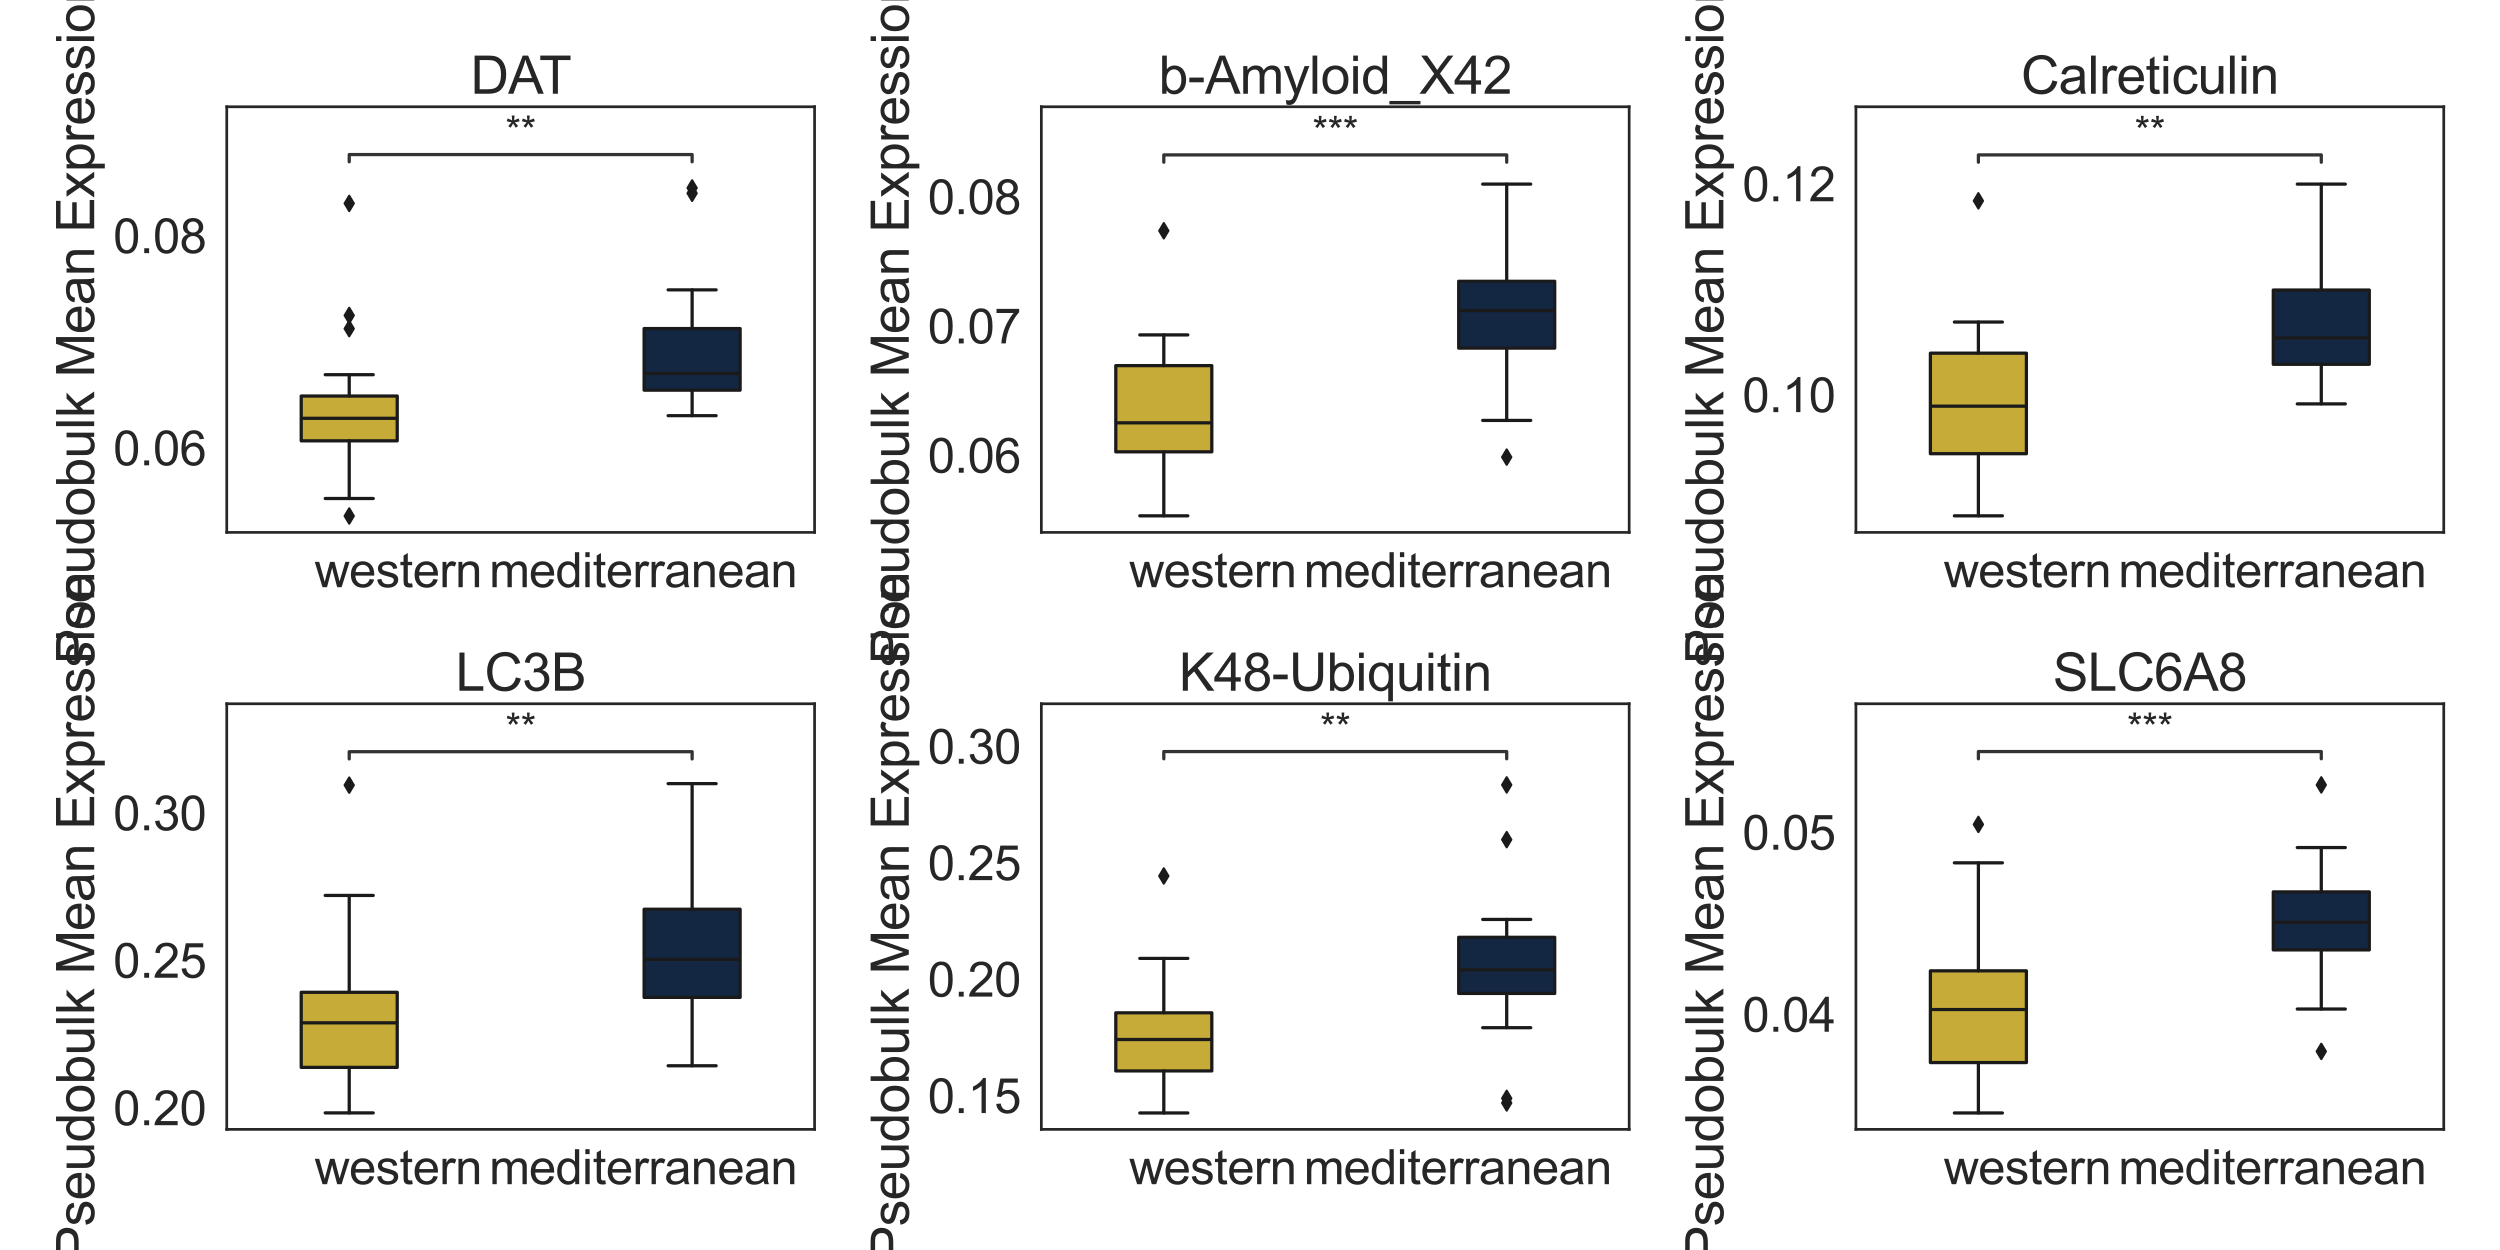 <?xml version="1.0" encoding="utf-8" standalone="no"?>
<!DOCTYPE svg PUBLIC "-//W3C//DTD SVG 1.1//EN"
  "http://www.w3.org/Graphics/SVG/1.1/DTD/svg11.dtd">
<svg xmlns:xlink="http://www.w3.org/1999/xlink" width="1152pt" height="576pt" viewBox="0 0 1152 576" xmlns="http://www.w3.org/2000/svg" version="1.1">
 <defs>
  <style type="text/css">*{stroke-linejoin: round; stroke-linecap: butt}</style>
 </defs>
 <g id="figure_1">
  <g id="patch_1">
   <path d="M 0 576 
L 1152 576 
L 1152 0 
L 0 0 
z
" style="fill: #ffffff"/>
  </g>
  <g id="axes_1">
   <g id="patch_2">
    <path d="M 104.49 245.329 
L 375.36 245.329 
L 375.36 49.2 
L 104.49 49.2 
z
" style="fill: #ffffff"/>
   </g>
   <g id="matplotlib.axis_1">
    <g id="xtick_1">
     <g id="text_1">
      <!-- western -->
      <g style="fill: #262626" transform="translate(144.98 270.577) scale(0.22 -0.22)">
       <defs>
        <path id="ArialMT-77" d="M 1034 0 
L 19 3319 
L 600 3319 
L 1128 1403 
L 1325 691 
Q 1338 744 1497 1375 
L 2025 3319 
L 2603 3319 
L 3100 1394 
L 3266 759 
L 3456 1400 
L 4025 3319 
L 4572 3319 
L 3534 0 
L 2950 0 
L 2422 1988 
L 2294 2553 
L 1622 0 
L 1034 0 
z
" transform="scale(0.016)"/>
        <path id="ArialMT-65" d="M 2694 1069 
L 3275 997 
Q 3138 488 2766 206 
Q 2394 -75 1816 -75 
Q 1088 -75 661 373 
Q 234 822 234 1631 
Q 234 2469 665 2931 
Q 1097 3394 1784 3394 
Q 2450 3394 2872 2941 
Q 3294 2488 3294 1666 
Q 3294 1616 3291 1516 
L 816 1516 
Q 847 969 1125 678 
Q 1403 388 1819 388 
Q 2128 388 2347 550 
Q 2566 713 2694 1069 
z
M 847 1978 
L 2700 1978 
Q 2663 2397 2488 2606 
Q 2219 2931 1791 2931 
Q 1403 2931 1139 2672 
Q 875 2413 847 1978 
z
" transform="scale(0.016)"/>
        <path id="ArialMT-73" d="M 197 991 
L 753 1078 
Q 800 744 1014 566 
Q 1228 388 1613 388 
Q 2000 388 2187 545 
Q 2375 703 2375 916 
Q 2375 1106 2209 1216 
Q 2094 1291 1634 1406 
Q 1016 1563 777 1677 
Q 538 1791 414 1992 
Q 291 2194 291 2438 
Q 291 2659 392 2848 
Q 494 3038 669 3163 
Q 800 3259 1026 3326 
Q 1253 3394 1513 3394 
Q 1903 3394 2198 3281 
Q 2494 3169 2634 2976 
Q 2775 2784 2828 2463 
L 2278 2388 
Q 2241 2644 2061 2787 
Q 1881 2931 1553 2931 
Q 1166 2931 1000 2803 
Q 834 2675 834 2503 
Q 834 2394 903 2306 
Q 972 2216 1119 2156 
Q 1203 2125 1616 2013 
Q 2213 1853 2448 1751 
Q 2684 1650 2818 1456 
Q 2953 1263 2953 975 
Q 2953 694 2789 445 
Q 2625 197 2315 61 
Q 2006 -75 1616 -75 
Q 969 -75 630 194 
Q 291 463 197 991 
z
" transform="scale(0.016)"/>
        <path id="ArialMT-74" d="M 1650 503 
L 1731 6 
Q 1494 -44 1306 -44 
Q 1000 -44 831 53 
Q 663 150 594 308 
Q 525 466 525 972 
L 525 2881 
L 113 2881 
L 113 3319 
L 525 3319 
L 525 4141 
L 1084 4478 
L 1084 3319 
L 1650 3319 
L 1650 2881 
L 1084 2881 
L 1084 941 
Q 1084 700 1114 631 
Q 1144 563 1211 522 
Q 1278 481 1403 481 
Q 1497 481 1650 503 
z
" transform="scale(0.016)"/>
        <path id="ArialMT-72" d="M 416 0 
L 416 3319 
L 922 3319 
L 922 2816 
Q 1116 3169 1280 3281 
Q 1444 3394 1641 3394 
Q 1925 3394 2219 3213 
L 2025 2691 
Q 1819 2813 1613 2813 
Q 1428 2813 1281 2702 
Q 1134 2591 1072 2394 
Q 978 2094 978 1738 
L 978 0 
L 416 0 
z
" transform="scale(0.016)"/>
        <path id="ArialMT-6e" d="M 422 0 
L 422 3319 
L 928 3319 
L 928 2847 
Q 1294 3394 1984 3394 
Q 2284 3394 2536 3286 
Q 2788 3178 2913 3003 
Q 3038 2828 3088 2588 
Q 3119 2431 3119 2041 
L 3119 0 
L 2556 0 
L 2556 2019 
Q 2556 2363 2490 2533 
Q 2425 2703 2258 2804 
Q 2091 2906 1866 2906 
Q 1506 2906 1245 2678 
Q 984 2450 984 1813 
L 984 0 
L 422 0 
z
" transform="scale(0.016)"/>
       </defs>
       <use xlink:href="#ArialMT-77"/>
       <use xlink:href="#ArialMT-65" x="72.217"/>
       <use xlink:href="#ArialMT-73" x="127.832"/>
       <use xlink:href="#ArialMT-74" x="177.832"/>
       <use xlink:href="#ArialMT-65" x="205.615"/>
       <use xlink:href="#ArialMT-72" x="261.23"/>
       <use xlink:href="#ArialMT-6e" x="294.531"/>
      </g>
     </g>
    </g>
    <g id="xtick_2">
     <g id="text_2">
      <!-- mediterranean -->
      <g style="fill: #262626" transform="translate(225.432 270.577) scale(0.22 -0.22)">
       <defs>
        <path id="ArialMT-6d" d="M 422 0 
L 422 3319 
L 925 3319 
L 925 2853 
Q 1081 3097 1340 3245 
Q 1600 3394 1931 3394 
Q 2300 3394 2536 3241 
Q 2772 3088 2869 2813 
Q 3263 3394 3894 3394 
Q 4388 3394 4653 3120 
Q 4919 2847 4919 2278 
L 4919 0 
L 4359 0 
L 4359 2091 
Q 4359 2428 4304 2576 
Q 4250 2725 4106 2815 
Q 3963 2906 3769 2906 
Q 3419 2906 3187 2673 
Q 2956 2441 2956 1928 
L 2956 0 
L 2394 0 
L 2394 2156 
Q 2394 2531 2256 2718 
Q 2119 2906 1806 2906 
Q 1569 2906 1367 2781 
Q 1166 2656 1075 2415 
Q 984 2175 984 1722 
L 984 0 
L 422 0 
z
" transform="scale(0.016)"/>
        <path id="ArialMT-64" d="M 2575 0 
L 2575 419 
Q 2259 -75 1647 -75 
Q 1250 -75 917 144 
Q 584 363 401 755 
Q 219 1147 219 1656 
Q 219 2153 384 2558 
Q 550 2963 881 3178 
Q 1213 3394 1622 3394 
Q 1922 3394 2156 3267 
Q 2391 3141 2538 2938 
L 2538 4581 
L 3097 4581 
L 3097 0 
L 2575 0 
z
M 797 1656 
Q 797 1019 1065 703 
Q 1334 388 1700 388 
Q 2069 388 2326 689 
Q 2584 991 2584 1609 
Q 2584 2291 2321 2609 
Q 2059 2928 1675 2928 
Q 1300 2928 1048 2622 
Q 797 2316 797 1656 
z
" transform="scale(0.016)"/>
        <path id="ArialMT-69" d="M 425 3934 
L 425 4581 
L 988 4581 
L 988 3934 
L 425 3934 
z
M 425 0 
L 425 3319 
L 988 3319 
L 988 0 
L 425 0 
z
" transform="scale(0.016)"/>
        <path id="ArialMT-61" d="M 2588 409 
Q 2275 144 1986 34 
Q 1697 -75 1366 -75 
Q 819 -75 525 192 
Q 231 459 231 875 
Q 231 1119 342 1320 
Q 453 1522 633 1644 
Q 813 1766 1038 1828 
Q 1203 1872 1538 1913 
Q 2219 1994 2541 2106 
Q 2544 2222 2544 2253 
Q 2544 2597 2384 2738 
Q 2169 2928 1744 2928 
Q 1347 2928 1158 2789 
Q 969 2650 878 2297 
L 328 2372 
Q 403 2725 575 2942 
Q 747 3159 1072 3276 
Q 1397 3394 1825 3394 
Q 2250 3394 2515 3294 
Q 2781 3194 2906 3042 
Q 3031 2891 3081 2659 
Q 3109 2516 3109 2141 
L 3109 1391 
Q 3109 606 3145 398 
Q 3181 191 3288 0 
L 2700 0 
Q 2613 175 2588 409 
z
M 2541 1666 
Q 2234 1541 1622 1453 
Q 1275 1403 1131 1340 
Q 988 1278 909 1158 
Q 831 1038 831 891 
Q 831 666 1001 516 
Q 1172 366 1500 366 
Q 1825 366 2078 508 
Q 2331 650 2450 897 
Q 2541 1088 2541 1459 
L 2541 1666 
z
" transform="scale(0.016)"/>
       </defs>
       <use xlink:href="#ArialMT-6d"/>
       <use xlink:href="#ArialMT-65" x="83.301"/>
       <use xlink:href="#ArialMT-64" x="138.916"/>
       <use xlink:href="#ArialMT-69" x="194.531"/>
       <use xlink:href="#ArialMT-74" x="216.748"/>
       <use xlink:href="#ArialMT-65" x="244.531"/>
       <use xlink:href="#ArialMT-72" x="300.146"/>
       <use xlink:href="#ArialMT-72" x="333.447"/>
       <use xlink:href="#ArialMT-61" x="366.748"/>
       <use xlink:href="#ArialMT-6e" x="422.363"/>
       <use xlink:href="#ArialMT-65" x="477.979"/>
       <use xlink:href="#ArialMT-61" x="533.594"/>
       <use xlink:href="#ArialMT-6e" x="589.209"/>
      </g>
     </g>
    </g>
   </g>
   <g id="matplotlib.axis_2">
    <g id="ytick_1">
     <g id="text_3">
      <!-- 0.06 -->
      <g style="fill: #262626" transform="translate(52.176 214.423) scale(0.22 -0.22)">
       <defs>
        <path id="ArialMT-30" d="M 266 2259 
Q 266 3072 433 3567 
Q 600 4063 929 4331 
Q 1259 4600 1759 4600 
Q 2128 4600 2406 4451 
Q 2684 4303 2865 4023 
Q 3047 3744 3150 3342 
Q 3253 2941 3253 2259 
Q 3253 1453 3087 958 
Q 2922 463 2592 192 
Q 2263 -78 1759 -78 
Q 1097 -78 719 397 
Q 266 969 266 2259 
z
M 844 2259 
Q 844 1131 1108 757 
Q 1372 384 1759 384 
Q 2147 384 2411 759 
Q 2675 1134 2675 2259 
Q 2675 3391 2411 3762 
Q 2147 4134 1753 4134 
Q 1366 4134 1134 3806 
Q 844 3388 844 2259 
z
" transform="scale(0.016)"/>
        <path id="ArialMT-2e" d="M 581 0 
L 581 641 
L 1222 641 
L 1222 0 
L 581 0 
z
" transform="scale(0.016)"/>
        <path id="ArialMT-36" d="M 3184 3459 
L 2625 3416 
Q 2550 3747 2413 3897 
Q 2184 4138 1850 4138 
Q 1581 4138 1378 3988 
Q 1113 3794 959 3422 
Q 806 3050 800 2363 
Q 1003 2672 1297 2822 
Q 1591 2972 1913 2972 
Q 2475 2972 2870 2558 
Q 3266 2144 3266 1488 
Q 3266 1056 3080 686 
Q 2894 316 2569 119 
Q 2244 -78 1831 -78 
Q 1128 -78 684 439 
Q 241 956 241 2144 
Q 241 3472 731 4075 
Q 1159 4600 1884 4600 
Q 2425 4600 2770 4297 
Q 3116 3994 3184 3459 
z
M 888 1484 
Q 888 1194 1011 928 
Q 1134 663 1356 523 
Q 1578 384 1822 384 
Q 2178 384 2434 671 
Q 2691 959 2691 1453 
Q 2691 1928 2437 2201 
Q 2184 2475 1800 2475 
Q 1419 2475 1153 2201 
Q 888 1928 888 1484 
z
" transform="scale(0.016)"/>
       </defs>
       <use xlink:href="#ArialMT-30"/>
       <use xlink:href="#ArialMT-2e" x="55.615"/>
       <use xlink:href="#ArialMT-30" x="83.398"/>
       <use xlink:href="#ArialMT-36" x="139.014"/>
      </g>
     </g>
    </g>
    <g id="ytick_2">
     <g id="text_4">
      <!-- 0.08 -->
      <g style="fill: #262626" transform="translate(52.176 116.648) scale(0.22 -0.22)">
       <defs>
        <path id="ArialMT-38" d="M 1131 2484 
Q 781 2613 612 2850 
Q 444 3088 444 3419 
Q 444 3919 803 4259 
Q 1163 4600 1759 4600 
Q 2359 4600 2725 4251 
Q 3091 3903 3091 3403 
Q 3091 3084 2923 2848 
Q 2756 2613 2416 2484 
Q 2838 2347 3058 2040 
Q 3278 1734 3278 1309 
Q 3278 722 2862 322 
Q 2447 -78 1769 -78 
Q 1091 -78 675 323 
Q 259 725 259 1325 
Q 259 1772 486 2073 
Q 713 2375 1131 2484 
z
M 1019 3438 
Q 1019 3113 1228 2906 
Q 1438 2700 1772 2700 
Q 2097 2700 2305 2904 
Q 2513 3109 2513 3406 
Q 2513 3716 2298 3927 
Q 2084 4138 1766 4138 
Q 1444 4138 1231 3931 
Q 1019 3725 1019 3438 
z
M 838 1322 
Q 838 1081 952 856 
Q 1066 631 1291 507 
Q 1516 384 1775 384 
Q 2178 384 2440 643 
Q 2703 903 2703 1303 
Q 2703 1709 2433 1975 
Q 2163 2241 1756 2241 
Q 1359 2241 1098 1978 
Q 838 1716 838 1322 
z
" transform="scale(0.016)"/>
       </defs>
       <use xlink:href="#ArialMT-30"/>
       <use xlink:href="#ArialMT-2e" x="55.615"/>
       <use xlink:href="#ArialMT-30" x="83.398"/>
       <use xlink:href="#ArialMT-38" x="139.014"/>
      </g>
     </g>
    </g>
    <g id="text_5">
     <!-- Pseudobulk Mean Expression -->
     <g style="fill: #262626" transform="translate(43.406 306.015) rotate(-90) scale(0.24 -0.24)">
      <defs>
       <path id="ArialMT-50" d="M 494 0 
L 494 4581 
L 2222 4581 
Q 2678 4581 2919 4538 
Q 3256 4481 3484 4323 
Q 3713 4166 3852 3881 
Q 3991 3597 3991 3256 
Q 3991 2672 3619 2267 
Q 3247 1863 2275 1863 
L 1100 1863 
L 1100 0 
L 494 0 
z
M 1100 2403 
L 2284 2403 
Q 2872 2403 3119 2622 
Q 3366 2841 3366 3238 
Q 3366 3525 3220 3729 
Q 3075 3934 2838 4000 
Q 2684 4041 2272 4041 
L 1100 4041 
L 1100 2403 
z
" transform="scale(0.016)"/>
       <path id="ArialMT-75" d="M 2597 0 
L 2597 488 
Q 2209 -75 1544 -75 
Q 1250 -75 995 37 
Q 741 150 617 320 
Q 494 491 444 738 
Q 409 903 409 1263 
L 409 3319 
L 972 3319 
L 972 1478 
Q 972 1038 1006 884 
Q 1059 663 1231 536 
Q 1403 409 1656 409 
Q 1909 409 2131 539 
Q 2353 669 2445 892 
Q 2538 1116 2538 1541 
L 2538 3319 
L 3100 3319 
L 3100 0 
L 2597 0 
z
" transform="scale(0.016)"/>
       <path id="ArialMT-6f" d="M 213 1659 
Q 213 2581 725 3025 
Q 1153 3394 1769 3394 
Q 2453 3394 2887 2945 
Q 3322 2497 3322 1706 
Q 3322 1066 3130 698 
Q 2938 331 2570 128 
Q 2203 -75 1769 -75 
Q 1072 -75 642 372 
Q 213 819 213 1659 
z
M 791 1659 
Q 791 1022 1069 705 
Q 1347 388 1769 388 
Q 2188 388 2466 706 
Q 2744 1025 2744 1678 
Q 2744 2294 2464 2611 
Q 2184 2928 1769 2928 
Q 1347 2928 1069 2612 
Q 791 2297 791 1659 
z
" transform="scale(0.016)"/>
       <path id="ArialMT-62" d="M 941 0 
L 419 0 
L 419 4581 
L 981 4581 
L 981 2947 
Q 1338 3394 1891 3394 
Q 2197 3394 2470 3270 
Q 2744 3147 2920 2923 
Q 3097 2700 3197 2384 
Q 3297 2069 3297 1709 
Q 3297 856 2875 390 
Q 2453 -75 1863 -75 
Q 1275 -75 941 416 
L 941 0 
z
M 934 1684 
Q 934 1088 1097 822 
Q 1363 388 1816 388 
Q 2184 388 2453 708 
Q 2722 1028 2722 1663 
Q 2722 2313 2464 2622 
Q 2206 2931 1841 2931 
Q 1472 2931 1203 2611 
Q 934 2291 934 1684 
z
" transform="scale(0.016)"/>
       <path id="ArialMT-6c" d="M 409 0 
L 409 4581 
L 972 4581 
L 972 0 
L 409 0 
z
" transform="scale(0.016)"/>
       <path id="ArialMT-6b" d="M 425 0 
L 425 4581 
L 988 4581 
L 988 1969 
L 2319 3319 
L 3047 3319 
L 1778 2088 
L 3175 0 
L 2481 0 
L 1384 1697 
L 988 1316 
L 988 0 
L 425 0 
z
" transform="scale(0.016)"/>
       <path id="ArialMT-20" transform="scale(0.016)"/>
       <path id="ArialMT-4d" d="M 475 0 
L 475 4581 
L 1388 4581 
L 2472 1338 
Q 2622 884 2691 659 
Q 2769 909 2934 1394 
L 4031 4581 
L 4847 4581 
L 4847 0 
L 4263 0 
L 4263 3834 
L 2931 0 
L 2384 0 
L 1059 3900 
L 1059 0 
L 475 0 
z
" transform="scale(0.016)"/>
       <path id="ArialMT-45" d="M 506 0 
L 506 4581 
L 3819 4581 
L 3819 4041 
L 1113 4041 
L 1113 2638 
L 3647 2638 
L 3647 2100 
L 1113 2100 
L 1113 541 
L 3925 541 
L 3925 0 
L 506 0 
z
" transform="scale(0.016)"/>
       <path id="ArialMT-78" d="M 47 0 
L 1259 1725 
L 138 3319 
L 841 3319 
L 1350 2541 
Q 1494 2319 1581 2169 
Q 1719 2375 1834 2534 
L 2394 3319 
L 3066 3319 
L 1919 1756 
L 3153 0 
L 2463 0 
L 1781 1031 
L 1600 1309 
L 728 0 
L 47 0 
z
" transform="scale(0.016)"/>
       <path id="ArialMT-70" d="M 422 -1272 
L 422 3319 
L 934 3319 
L 934 2888 
Q 1116 3141 1344 3267 
Q 1572 3394 1897 3394 
Q 2322 3394 2647 3175 
Q 2972 2956 3137 2557 
Q 3303 2159 3303 1684 
Q 3303 1175 3120 767 
Q 2938 359 2589 142 
Q 2241 -75 1856 -75 
Q 1575 -75 1351 44 
Q 1128 163 984 344 
L 984 -1272 
L 422 -1272 
z
M 931 1641 
Q 931 1000 1190 694 
Q 1450 388 1819 388 
Q 2194 388 2461 705 
Q 2728 1022 2728 1688 
Q 2728 2322 2467 2637 
Q 2206 2953 1844 2953 
Q 1484 2953 1207 2617 
Q 931 2281 931 1641 
z
" transform="scale(0.016)"/>
      </defs>
      <use xlink:href="#ArialMT-50"/>
      <use xlink:href="#ArialMT-73" x="66.699"/>
      <use xlink:href="#ArialMT-65" x="116.699"/>
      <use xlink:href="#ArialMT-75" x="172.314"/>
      <use xlink:href="#ArialMT-64" x="227.93"/>
      <use xlink:href="#ArialMT-6f" x="283.545"/>
      <use xlink:href="#ArialMT-62" x="339.16"/>
      <use xlink:href="#ArialMT-75" x="394.775"/>
      <use xlink:href="#ArialMT-6c" x="450.391"/>
      <use xlink:href="#ArialMT-6b" x="472.607"/>
      <use xlink:href="#ArialMT-20" x="522.607"/>
      <use xlink:href="#ArialMT-4d" x="550.391"/>
      <use xlink:href="#ArialMT-65" x="633.691"/>
      <use xlink:href="#ArialMT-61" x="689.307"/>
      <use xlink:href="#ArialMT-6e" x="744.922"/>
      <use xlink:href="#ArialMT-20" x="800.537"/>
      <use xlink:href="#ArialMT-45" x="828.32"/>
      <use xlink:href="#ArialMT-78" x="895.02"/>
      <use xlink:href="#ArialMT-70" x="945.02"/>
      <use xlink:href="#ArialMT-72" x="1000.635"/>
      <use xlink:href="#ArialMT-65" x="1033.936"/>
      <use xlink:href="#ArialMT-73" x="1089.551"/>
      <use xlink:href="#ArialMT-73" x="1139.551"/>
      <use xlink:href="#ArialMT-69" x="1189.551"/>
      <use xlink:href="#ArialMT-6f" x="1211.768"/>
      <use xlink:href="#ArialMT-6e" x="1267.383"/>
     </g>
    </g>
   </g>
   <g id="patch_3">
    <path d="M 138.8 203.141 
L 183.042 203.141 
L 183.042 182.488 
L 138.8 182.488 
L 138.8 203.141 
z
" clip-path="url(#p8bdde9a9a8)" style="fill: #c7ab38; stroke: #1a1a1a; stroke-width: 1.5; stroke-linejoin: miter"/>
   </g>
   <g id="patch_4">
    <path d="M 296.808 179.78 
L 341.05 179.78 
L 341.05 151.397 
L 296.808 151.397 
L 296.808 179.78 
z
" clip-path="url(#p8bdde9a9a8)" style="fill: #132642; stroke: #1a1a1a; stroke-width: 1.5; stroke-linejoin: miter"/>
   </g>
   <g id="patch_5">
    <path d="M 183.494 499.873 
L 183.494 499.873 
L 183.494 499.873 
L 183.494 499.873 
z
" clip-path="url(#p8bdde9a9a8)" style="fill: #c7ab38; stroke: #1a1a1a; stroke-width: 0.75; stroke-linejoin: miter"/>
   </g>
   <g id="patch_6">
    <path d="M 183.494 499.873 
L 183.494 499.873 
L 183.494 499.873 
L 183.494 499.873 
z
" clip-path="url(#p8bdde9a9a8)" style="fill: #132642; stroke: #1a1a1a; stroke-width: 0.75; stroke-linejoin: miter"/>
   </g>
   <g id="line2d_1">
    <path d="M 160.921 203.141 
L 160.921 229.714 
" clip-path="url(#p8bdde9a9a8)" style="fill: none; stroke: #1a1a1a; stroke-width: 1.5; stroke-linecap: round"/>
   </g>
   <g id="line2d_2">
    <path d="M 160.921 182.488 
L 160.921 172.651 
" clip-path="url(#p8bdde9a9a8)" style="fill: none; stroke: #1a1a1a; stroke-width: 1.5; stroke-linecap: round"/>
   </g>
   <g id="line2d_3">
    <path d="M 149.861 229.714 
L 171.982 229.714 
" clip-path="url(#p8bdde9a9a8)" style="fill: none; stroke: #1a1a1a; stroke-width: 1.5; stroke-linecap: round"/>
   </g>
   <g id="line2d_4">
    <path d="M 149.861 172.651 
L 171.982 172.651 
" clip-path="url(#p8bdde9a9a8)" style="fill: none; stroke: #1a1a1a; stroke-width: 1.5; stroke-linecap: round"/>
   </g>
   <g id="line2d_5">
    <defs>
     <path id="m9ff5dedd6e" d="M -0 3.536 
L 2.121 0 
L -0 -3.536 
L -2.121 -0 
z
" style="stroke: #1a1a1a; stroke-linejoin: miter"/>
    </defs>
    <g clip-path="url(#p8bdde9a9a8)">
     <use xlink:href="#m9ff5dedd6e" x="160.921" y="237.771" style="fill: #1a1a1a; stroke: #1a1a1a; stroke-linejoin: miter"/>
     <use xlink:href="#m9ff5dedd6e" x="160.921" y="93.733" style="fill: #1a1a1a; stroke: #1a1a1a; stroke-linejoin: miter"/>
     <use xlink:href="#m9ff5dedd6e" x="160.921" y="145.36" style="fill: #1a1a1a; stroke: #1a1a1a; stroke-linejoin: miter"/>
     <use xlink:href="#m9ff5dedd6e" x="160.921" y="151.443" style="fill: #1a1a1a; stroke: #1a1a1a; stroke-linejoin: miter"/>
    </g>
   </g>
   <g id="line2d_6">
    <path d="M 318.929 179.78 
L 318.929 191.538 
" clip-path="url(#p8bdde9a9a8)" style="fill: none; stroke: #1a1a1a; stroke-width: 1.5; stroke-linecap: round"/>
   </g>
   <g id="line2d_7">
    <path d="M 318.929 151.397 
L 318.929 133.571 
" clip-path="url(#p8bdde9a9a8)" style="fill: none; stroke: #1a1a1a; stroke-width: 1.5; stroke-linecap: round"/>
   </g>
   <g id="line2d_8">
    <path d="M 307.868 191.538 
L 329.989 191.538 
" clip-path="url(#p8bdde9a9a8)" style="fill: none; stroke: #1a1a1a; stroke-width: 1.5; stroke-linecap: round"/>
   </g>
   <g id="line2d_9">
    <path d="M 307.868 133.571 
L 329.989 133.571 
" clip-path="url(#p8bdde9a9a8)" style="fill: none; stroke: #1a1a1a; stroke-width: 1.5; stroke-linecap: round"/>
   </g>
   <g id="line2d_10">
    <g clip-path="url(#p8bdde9a9a8)">
     <use xlink:href="#m9ff5dedd6e" x="318.929" y="86.594" style="fill: #1a1a1a; stroke: #1a1a1a; stroke-linejoin: miter"/>
     <use xlink:href="#m9ff5dedd6e" x="318.929" y="89.072" style="fill: #1a1a1a; stroke: #1a1a1a; stroke-linejoin: miter"/>
    </g>
   </g>
   <g id="line2d_11">
    <path d="M 160.921 74.554 
L 160.921 71.228 
L 318.929 71.228 
L 318.929 74.554 
" style="fill: none; stroke: #333333; stroke-width: 1.5; stroke-linecap: round"/>
   </g>
   <g id="line2d_12">
    <path d="M 138.8 192.761 
L 183.042 192.761 
" clip-path="url(#p8bdde9a9a8)" style="fill: none; stroke: #1a1a1a; stroke-width: 1.5"/>
   </g>
   <g id="line2d_13">
    <path d="M 296.808 172.097 
L 341.05 172.097 
" clip-path="url(#p8bdde9a9a8)" style="fill: none; stroke: #1a1a1a; stroke-width: 1.5"/>
   </g>
   <g id="patch_7">
    <path d="M 104.49 245.329 
L 104.49 49.2 
" style="fill: none; stroke: #262626; stroke-width: 1.25; stroke-linejoin: miter; stroke-linecap: square"/>
   </g>
   <g id="patch_8">
    <path d="M 375.36 245.329 
L 375.36 49.2 
" style="fill: none; stroke: #262626; stroke-width: 1.25; stroke-linejoin: miter; stroke-linecap: square"/>
   </g>
   <g id="patch_9">
    <path d="M 104.49 245.329 
L 375.36 245.329 
" style="fill: none; stroke: #262626; stroke-width: 1.25; stroke-linejoin: miter; stroke-linecap: square"/>
   </g>
   <g id="patch_10">
    <path d="M 104.49 49.2 
L 375.36 49.2 
" style="fill: none; stroke: #262626; stroke-width: 1.25; stroke-linejoin: miter; stroke-linecap: square"/>
   </g>
   <g id="text_6">
    <!-- ** -->
    <g style="fill: #262626" transform="translate(232.919 66.651) scale(0.18 -0.18)">
     <defs>
      <path id="ArialMT-2a" d="M 200 3741 
L 344 4184 
Q 841 4009 1066 3881 
Q 1006 4447 1003 4659 
L 1456 4659 
Q 1447 4350 1384 3884 
Q 1706 4047 2122 4184 
L 2266 3741 
Q 1869 3609 1488 3566 
Q 1678 3400 2025 2975 
L 1650 2709 
Q 1469 2956 1222 3381 
Q 991 2941 816 2709 
L 447 2975 
Q 809 3422 966 3566 
Q 563 3644 200 3741 
z
" transform="scale(0.016)"/>
     </defs>
     <use xlink:href="#ArialMT-2a"/>
     <use xlink:href="#ArialMT-2a" x="38.916"/>
    </g>
   </g>
   <g id="text_7">
    <!-- DAT -->
    <g style="fill: #262626" transform="translate(216.81 43.2) scale(0.24 -0.24)">
     <defs>
      <path id="ArialMT-44" d="M 494 0 
L 494 4581 
L 2072 4581 
Q 2606 4581 2888 4516 
Q 3281 4425 3559 4188 
Q 3922 3881 4101 3404 
Q 4281 2928 4281 2316 
Q 4281 1794 4159 1391 
Q 4038 988 3847 723 
Q 3656 459 3429 307 
Q 3203 156 2883 78 
Q 2563 0 2147 0 
L 494 0 
z
M 1100 541 
L 2078 541 
Q 2531 541 2789 625 
Q 3047 709 3200 863 
Q 3416 1078 3536 1442 
Q 3656 1806 3656 2325 
Q 3656 3044 3420 3430 
Q 3184 3816 2847 3947 
Q 2603 4041 2063 4041 
L 1100 4041 
L 1100 541 
z
" transform="scale(0.016)"/>
      <path id="ArialMT-41" d="M -9 0 
L 1750 4581 
L 2403 4581 
L 4278 0 
L 3588 0 
L 3053 1388 
L 1138 1388 
L 634 0 
L -9 0 
z
M 1313 1881 
L 2866 1881 
L 2388 3150 
Q 2169 3728 2063 4100 
Q 1975 3659 1816 3225 
L 1313 1881 
z
" transform="scale(0.016)"/>
      <path id="ArialMT-54" d="M 1659 0 
L 1659 4041 
L 150 4041 
L 150 4581 
L 3781 4581 
L 3781 4041 
L 2266 4041 
L 2266 0 
L 1659 0 
z
" transform="scale(0.016)"/>
     </defs>
     <use xlink:href="#ArialMT-44"/>
     <use xlink:href="#ArialMT-41" x="72.217"/>
     <use xlink:href="#ArialMT-54" x="131.541"/>
    </g>
   </g>
  </g>
  <g id="axes_2">
   <g id="patch_11">
    <path d="M 479.85 245.329 
L 750.72 245.329 
L 750.72 49.2 
L 479.85 49.2 
z
" style="fill: #ffffff"/>
   </g>
   <g id="matplotlib.axis_3">
    <g id="xtick_3">
     <g id="text_8">
      <!-- western -->
      <g style="fill: #262626" transform="translate(520.34 270.577) scale(0.22 -0.22)">
       <use xlink:href="#ArialMT-77"/>
       <use xlink:href="#ArialMT-65" x="72.217"/>
       <use xlink:href="#ArialMT-73" x="127.832"/>
       <use xlink:href="#ArialMT-74" x="177.832"/>
       <use xlink:href="#ArialMT-65" x="205.615"/>
       <use xlink:href="#ArialMT-72" x="261.23"/>
       <use xlink:href="#ArialMT-6e" x="294.531"/>
      </g>
     </g>
    </g>
    <g id="xtick_4">
     <g id="text_9">
      <!-- mediterranean -->
      <g style="fill: #262626" transform="translate(600.792 270.577) scale(0.22 -0.22)">
       <use xlink:href="#ArialMT-6d"/>
       <use xlink:href="#ArialMT-65" x="83.301"/>
       <use xlink:href="#ArialMT-64" x="138.916"/>
       <use xlink:href="#ArialMT-69" x="194.531"/>
       <use xlink:href="#ArialMT-74" x="216.748"/>
       <use xlink:href="#ArialMT-65" x="244.531"/>
       <use xlink:href="#ArialMT-72" x="300.146"/>
       <use xlink:href="#ArialMT-72" x="333.447"/>
       <use xlink:href="#ArialMT-61" x="366.748"/>
       <use xlink:href="#ArialMT-6e" x="422.363"/>
       <use xlink:href="#ArialMT-65" x="477.979"/>
       <use xlink:href="#ArialMT-61" x="533.594"/>
       <use xlink:href="#ArialMT-6e" x="589.209"/>
      </g>
     </g>
    </g>
   </g>
   <g id="matplotlib.axis_4">
    <g id="ytick_3">
     <g id="text_10">
      <!-- 0.06 -->
      <g style="fill: #262626" transform="translate(427.536 217.825) scale(0.22 -0.22)">
       <use xlink:href="#ArialMT-30"/>
       <use xlink:href="#ArialMT-2e" x="55.615"/>
       <use xlink:href="#ArialMT-30" x="83.398"/>
       <use xlink:href="#ArialMT-36" x="139.014"/>
      </g>
     </g>
    </g>
    <g id="ytick_4">
     <g id="text_11">
      <!-- 0.07 -->
      <g style="fill: #262626" transform="translate(427.536 158.249) scale(0.22 -0.22)">
       <defs>
        <path id="ArialMT-37" d="M 303 3981 
L 303 4522 
L 3269 4522 
L 3269 4084 
Q 2831 3619 2401 2847 
Q 1972 2075 1738 1259 
Q 1569 684 1522 0 
L 944 0 
Q 953 541 1156 1306 
Q 1359 2072 1739 2783 
Q 2119 3494 2547 3981 
L 303 3981 
z
" transform="scale(0.016)"/>
       </defs>
       <use xlink:href="#ArialMT-30"/>
       <use xlink:href="#ArialMT-2e" x="55.615"/>
       <use xlink:href="#ArialMT-30" x="83.398"/>
       <use xlink:href="#ArialMT-37" x="139.014"/>
      </g>
     </g>
    </g>
    <g id="ytick_5">
     <g id="text_12">
      <!-- 0.08 -->
      <g style="fill: #262626" transform="translate(427.536 98.674) scale(0.22 -0.22)">
       <use xlink:href="#ArialMT-30"/>
       <use xlink:href="#ArialMT-2e" x="55.615"/>
       <use xlink:href="#ArialMT-30" x="83.398"/>
       <use xlink:href="#ArialMT-38" x="139.014"/>
      </g>
     </g>
    </g>
    <g id="text_13">
     <!-- Pseudobulk Mean Expression -->
     <g style="fill: #262626" transform="translate(418.766 306.015) rotate(-90) scale(0.24 -0.24)">
      <use xlink:href="#ArialMT-50"/>
      <use xlink:href="#ArialMT-73" x="66.699"/>
      <use xlink:href="#ArialMT-65" x="116.699"/>
      <use xlink:href="#ArialMT-75" x="172.314"/>
      <use xlink:href="#ArialMT-64" x="227.93"/>
      <use xlink:href="#ArialMT-6f" x="283.545"/>
      <use xlink:href="#ArialMT-62" x="339.16"/>
      <use xlink:href="#ArialMT-75" x="394.775"/>
      <use xlink:href="#ArialMT-6c" x="450.391"/>
      <use xlink:href="#ArialMT-6b" x="472.607"/>
      <use xlink:href="#ArialMT-20" x="522.607"/>
      <use xlink:href="#ArialMT-4d" x="550.391"/>
      <use xlink:href="#ArialMT-65" x="633.691"/>
      <use xlink:href="#ArialMT-61" x="689.307"/>
      <use xlink:href="#ArialMT-6e" x="744.922"/>
      <use xlink:href="#ArialMT-20" x="800.537"/>
      <use xlink:href="#ArialMT-45" x="828.32"/>
      <use xlink:href="#ArialMT-78" x="895.02"/>
      <use xlink:href="#ArialMT-70" x="945.02"/>
      <use xlink:href="#ArialMT-72" x="1000.635"/>
      <use xlink:href="#ArialMT-65" x="1033.936"/>
      <use xlink:href="#ArialMT-73" x="1089.551"/>
      <use xlink:href="#ArialMT-73" x="1139.551"/>
      <use xlink:href="#ArialMT-69" x="1189.551"/>
      <use xlink:href="#ArialMT-6f" x="1211.768"/>
      <use xlink:href="#ArialMT-6e" x="1267.383"/>
     </g>
    </g>
   </g>
   <g id="patch_12">
    <path d="M 514.16 208.217 
L 558.402 208.217 
L 558.402 168.494 
L 514.16 168.494 
L 514.16 208.217 
z
" clip-path="url(#p43ed938b4e)" style="fill: #c7ab38; stroke: #1a1a1a; stroke-width: 1.5; stroke-linejoin: miter"/>
   </g>
   <g id="patch_13">
    <path d="M 672.168 160.41 
L 716.41 160.41 
L 716.41 129.609 
L 672.168 129.609 
L 672.168 160.41 
z
" clip-path="url(#p43ed938b4e)" style="fill: #132642; stroke: #1a1a1a; stroke-width: 1.5; stroke-linejoin: miter"/>
   </g>
   <g id="patch_14">
    <path d="M 558.854 567.404 
L 558.854 567.404 
L 558.854 567.404 
L 558.854 567.404 
z
" clip-path="url(#p43ed938b4e)" style="fill: #c7ab38; stroke: #1a1a1a; stroke-width: 0.75; stroke-linejoin: miter"/>
   </g>
   <g id="patch_15">
    <path d="M 558.854 567.404 
L 558.854 567.404 
L 558.854 567.404 
L 558.854 567.404 
z
" clip-path="url(#p43ed938b4e)" style="fill: #132642; stroke: #1a1a1a; stroke-width: 0.75; stroke-linejoin: miter"/>
   </g>
   <g id="line2d_14">
    <path d="M 536.281 208.217 
L 536.281 237.687 
" clip-path="url(#p43ed938b4e)" style="fill: none; stroke: #1a1a1a; stroke-width: 1.5; stroke-linecap: round"/>
   </g>
   <g id="line2d_15">
    <path d="M 536.281 168.494 
L 536.281 154.326 
" clip-path="url(#p43ed938b4e)" style="fill: none; stroke: #1a1a1a; stroke-width: 1.5; stroke-linecap: round"/>
   </g>
   <g id="line2d_16">
    <path d="M 525.221 237.687 
L 547.342 237.687 
" clip-path="url(#p43ed938b4e)" style="fill: none; stroke: #1a1a1a; stroke-width: 1.5; stroke-linecap: round"/>
   </g>
   <g id="line2d_17">
    <path d="M 525.221 154.326 
L 547.342 154.326 
" clip-path="url(#p43ed938b4e)" style="fill: none; stroke: #1a1a1a; stroke-width: 1.5; stroke-linecap: round"/>
   </g>
   <g id="line2d_18">
    <g clip-path="url(#p43ed938b4e)">
     <use xlink:href="#m9ff5dedd6e" x="536.281" y="106.343" style="fill: #1a1a1a; stroke: #1a1a1a; stroke-linejoin: miter"/>
    </g>
   </g>
   <g id="line2d_19">
    <path d="M 694.289 160.41 
L 694.289 193.724 
" clip-path="url(#p43ed938b4e)" style="fill: none; stroke: #1a1a1a; stroke-width: 1.5; stroke-linecap: round"/>
   </g>
   <g id="line2d_20">
    <path d="M 694.289 129.609 
L 694.289 84.839 
" clip-path="url(#p43ed938b4e)" style="fill: none; stroke: #1a1a1a; stroke-width: 1.5; stroke-linecap: round"/>
   </g>
   <g id="line2d_21">
    <path d="M 683.228 193.724 
L 705.349 193.724 
" clip-path="url(#p43ed938b4e)" style="fill: none; stroke: #1a1a1a; stroke-width: 1.5; stroke-linecap: round"/>
   </g>
   <g id="line2d_22">
    <path d="M 683.228 84.839 
L 705.349 84.839 
" clip-path="url(#p43ed938b4e)" style="fill: none; stroke: #1a1a1a; stroke-width: 1.5; stroke-linecap: round"/>
   </g>
   <g id="line2d_23">
    <g clip-path="url(#p43ed938b4e)">
     <use xlink:href="#m9ff5dedd6e" x="694.289" y="210.637" style="fill: #1a1a1a; stroke: #1a1a1a; stroke-linejoin: miter"/>
    </g>
   </g>
   <g id="line2d_24">
    <path d="M 536.281 74.751 
L 536.281 71.388 
L 694.289 71.388 
L 694.289 74.751 
" style="fill: none; stroke: #333333; stroke-width: 1.5; stroke-linecap: round"/>
   </g>
   <g id="line2d_25">
    <path d="M 514.16 194.828 
L 558.402 194.828 
" clip-path="url(#p43ed938b4e)" style="fill: none; stroke: #1a1a1a; stroke-width: 1.5"/>
   </g>
   <g id="line2d_26">
    <path d="M 672.168 143.112 
L 716.41 143.112 
" clip-path="url(#p43ed938b4e)" style="fill: none; stroke: #1a1a1a; stroke-width: 1.5"/>
   </g>
   <g id="patch_16">
    <path d="M 479.85 245.329 
L 479.85 49.2 
" style="fill: none; stroke: #262626; stroke-width: 1.25; stroke-linejoin: miter; stroke-linecap: square"/>
   </g>
   <g id="patch_17">
    <path d="M 750.72 245.329 
L 750.72 49.2 
" style="fill: none; stroke: #262626; stroke-width: 1.25; stroke-linejoin: miter; stroke-linecap: square"/>
   </g>
   <g id="patch_18">
    <path d="M 479.85 245.329 
L 750.72 245.329 
" style="fill: none; stroke: #262626; stroke-width: 1.25; stroke-linejoin: miter; stroke-linecap: square"/>
   </g>
   <g id="patch_19">
    <path d="M 479.85 49.2 
L 750.72 49.2 
" style="fill: none; stroke: #262626; stroke-width: 1.25; stroke-linejoin: miter; stroke-linecap: square"/>
   </g>
   <g id="text_14">
    <!-- *** -->
    <g style="fill: #262626" transform="translate(604.776 66.811) scale(0.18 -0.18)">
     <use xlink:href="#ArialMT-2a"/>
     <use xlink:href="#ArialMT-2a" x="38.916"/>
     <use xlink:href="#ArialMT-2a" x="77.832"/>
    </g>
   </g>
   <g id="text_15">
    <!-- b-Amyloid_X42 -->
    <g style="fill: #262626" transform="translate(533.914 43.2) scale(0.24 -0.24)">
     <defs>
      <path id="ArialMT-2d" d="M 203 1375 
L 203 1941 
L 1931 1941 
L 1931 1375 
L 203 1375 
z
" transform="scale(0.016)"/>
      <path id="ArialMT-79" d="M 397 -1278 
L 334 -750 
Q 519 -800 656 -800 
Q 844 -800 956 -737 
Q 1069 -675 1141 -563 
Q 1194 -478 1313 -144 
Q 1328 -97 1363 -6 
L 103 3319 
L 709 3319 
L 1400 1397 
Q 1534 1031 1641 628 
Q 1738 1016 1872 1384 
L 2581 3319 
L 3144 3319 
L 1881 -56 
Q 1678 -603 1566 -809 
Q 1416 -1088 1222 -1217 
Q 1028 -1347 759 -1347 
Q 597 -1347 397 -1278 
z
" transform="scale(0.016)"/>
      <path id="ArialMT-5f" d="M -97 -1272 
L -97 -866 
L 3631 -866 
L 3631 -1272 
L -97 -1272 
z
" transform="scale(0.016)"/>
      <path id="ArialMT-58" d="M 28 0 
L 1800 2388 
L 238 4581 
L 959 4581 
L 1791 3406 
Q 2050 3041 2159 2844 
Q 2313 3094 2522 3366 
L 3444 4581 
L 4103 4581 
L 2494 2422 
L 4228 0 
L 3478 0 
L 2325 1634 
Q 2228 1775 2125 1941 
Q 1972 1691 1906 1597 
L 756 0 
L 28 0 
z
" transform="scale(0.016)"/>
      <path id="ArialMT-34" d="M 2069 0 
L 2069 1097 
L 81 1097 
L 81 1613 
L 2172 4581 
L 2631 4581 
L 2631 1613 
L 3250 1613 
L 3250 1097 
L 2631 1097 
L 2631 0 
L 2069 0 
z
M 2069 1613 
L 2069 3678 
L 634 1613 
L 2069 1613 
z
" transform="scale(0.016)"/>
      <path id="ArialMT-32" d="M 3222 541 
L 3222 0 
L 194 0 
Q 188 203 259 391 
Q 375 700 629 1000 
Q 884 1300 1366 1694 
Q 2113 2306 2375 2664 
Q 2638 3022 2638 3341 
Q 2638 3675 2398 3904 
Q 2159 4134 1775 4134 
Q 1369 4134 1125 3890 
Q 881 3647 878 3216 
L 300 3275 
Q 359 3922 746 4261 
Q 1134 4600 1788 4600 
Q 2447 4600 2831 4234 
Q 3216 3869 3216 3328 
Q 3216 3053 3103 2787 
Q 2991 2522 2730 2228 
Q 2469 1934 1863 1422 
Q 1356 997 1212 845 
Q 1069 694 975 541 
L 3222 541 
z
" transform="scale(0.016)"/>
     </defs>
     <use xlink:href="#ArialMT-62"/>
     <use xlink:href="#ArialMT-2d" x="55.615"/>
     <use xlink:href="#ArialMT-41" x="88.916"/>
     <use xlink:href="#ArialMT-6d" x="155.615"/>
     <use xlink:href="#ArialMT-79" x="238.916"/>
     <use xlink:href="#ArialMT-6c" x="288.916"/>
     <use xlink:href="#ArialMT-6f" x="311.133"/>
     <use xlink:href="#ArialMT-69" x="366.748"/>
     <use xlink:href="#ArialMT-64" x="388.965"/>
     <use xlink:href="#ArialMT-5f" x="444.58"/>
     <use xlink:href="#ArialMT-58" x="500.195"/>
     <use xlink:href="#ArialMT-34" x="566.895"/>
     <use xlink:href="#ArialMT-32" x="622.51"/>
    </g>
   </g>
  </g>
  <g id="axes_3">
   <g id="patch_20">
    <path d="M 855.21 245.329 
L 1126.08 245.329 
L 1126.08 49.2 
L 855.21 49.2 
z
" style="fill: #ffffff"/>
   </g>
   <g id="matplotlib.axis_5">
    <g id="xtick_5">
     <g id="text_16">
      <!-- western -->
      <g style="fill: #262626" transform="translate(895.7 270.577) scale(0.22 -0.22)">
       <use xlink:href="#ArialMT-77"/>
       <use xlink:href="#ArialMT-65" x="72.217"/>
       <use xlink:href="#ArialMT-73" x="127.832"/>
       <use xlink:href="#ArialMT-74" x="177.832"/>
       <use xlink:href="#ArialMT-65" x="205.615"/>
       <use xlink:href="#ArialMT-72" x="261.23"/>
       <use xlink:href="#ArialMT-6e" x="294.531"/>
      </g>
     </g>
    </g>
    <g id="xtick_6">
     <g id="text_17">
      <!-- mediterranean -->
      <g style="fill: #262626" transform="translate(976.152 270.577) scale(0.22 -0.22)">
       <use xlink:href="#ArialMT-6d"/>
       <use xlink:href="#ArialMT-65" x="83.301"/>
       <use xlink:href="#ArialMT-64" x="138.916"/>
       <use xlink:href="#ArialMT-69" x="194.531"/>
       <use xlink:href="#ArialMT-74" x="216.748"/>
       <use xlink:href="#ArialMT-65" x="244.531"/>
       <use xlink:href="#ArialMT-72" x="300.146"/>
       <use xlink:href="#ArialMT-72" x="333.447"/>
       <use xlink:href="#ArialMT-61" x="366.748"/>
       <use xlink:href="#ArialMT-6e" x="422.363"/>
       <use xlink:href="#ArialMT-65" x="477.979"/>
       <use xlink:href="#ArialMT-61" x="533.594"/>
       <use xlink:href="#ArialMT-6e" x="589.209"/>
      </g>
     </g>
    </g>
   </g>
   <g id="matplotlib.axis_6">
    <g id="ytick_6">
     <g id="text_18">
      <!-- 0.10 -->
      <g style="fill: #262626" transform="translate(802.896 189.919) scale(0.22 -0.22)">
       <defs>
        <path id="ArialMT-31" d="M 2384 0 
L 1822 0 
L 1822 3584 
Q 1619 3391 1289 3197 
Q 959 3003 697 2906 
L 697 3450 
Q 1169 3672 1522 3987 
Q 1875 4303 2022 4600 
L 2384 4600 
L 2384 0 
z
" transform="scale(0.016)"/>
       </defs>
       <use xlink:href="#ArialMT-30"/>
       <use xlink:href="#ArialMT-2e" x="55.615"/>
       <use xlink:href="#ArialMT-31" x="83.398"/>
       <use xlink:href="#ArialMT-30" x="139.014"/>
      </g>
     </g>
    </g>
    <g id="ytick_7">
     <g id="text_19">
      <!-- 0.12 -->
      <g style="fill: #262626" transform="translate(802.896 92.748) scale(0.22 -0.22)">
       <use xlink:href="#ArialMT-30"/>
       <use xlink:href="#ArialMT-2e" x="55.615"/>
       <use xlink:href="#ArialMT-31" x="83.398"/>
       <use xlink:href="#ArialMT-32" x="139.014"/>
      </g>
     </g>
    </g>
    <g id="text_20">
     <!-- Pseudobulk Mean Expression -->
     <g style="fill: #262626" transform="translate(794.126 306.015) rotate(-90) scale(0.24 -0.24)">
      <use xlink:href="#ArialMT-50"/>
      <use xlink:href="#ArialMT-73" x="66.699"/>
      <use xlink:href="#ArialMT-65" x="116.699"/>
      <use xlink:href="#ArialMT-75" x="172.314"/>
      <use xlink:href="#ArialMT-64" x="227.93"/>
      <use xlink:href="#ArialMT-6f" x="283.545"/>
      <use xlink:href="#ArialMT-62" x="339.16"/>
      <use xlink:href="#ArialMT-75" x="394.775"/>
      <use xlink:href="#ArialMT-6c" x="450.391"/>
      <use xlink:href="#ArialMT-6b" x="472.607"/>
      <use xlink:href="#ArialMT-20" x="522.607"/>
      <use xlink:href="#ArialMT-4d" x="550.391"/>
      <use xlink:href="#ArialMT-65" x="633.691"/>
      <use xlink:href="#ArialMT-61" x="689.307"/>
      <use xlink:href="#ArialMT-6e" x="744.922"/>
      <use xlink:href="#ArialMT-20" x="800.537"/>
      <use xlink:href="#ArialMT-45" x="828.32"/>
      <use xlink:href="#ArialMT-78" x="895.02"/>
      <use xlink:href="#ArialMT-70" x="945.02"/>
      <use xlink:href="#ArialMT-72" x="1000.635"/>
      <use xlink:href="#ArialMT-65" x="1033.936"/>
      <use xlink:href="#ArialMT-73" x="1089.551"/>
      <use xlink:href="#ArialMT-73" x="1139.551"/>
      <use xlink:href="#ArialMT-69" x="1189.551"/>
      <use xlink:href="#ArialMT-6f" x="1211.768"/>
      <use xlink:href="#ArialMT-6e" x="1267.383"/>
     </g>
    </g>
   </g>
   <g id="patch_21">
    <path d="M 889.52 209.078 
L 933.762 209.078 
L 933.762 162.745 
L 889.52 162.745 
L 889.52 209.078 
z
" clip-path="url(#p908ca0c8f3)" style="fill: #c7ab38; stroke: #1a1a1a; stroke-width: 1.5; stroke-linejoin: miter"/>
   </g>
   <g id="patch_22">
    <path d="M 1047.528 167.865 
L 1091.77 167.865 
L 1091.77 133.641 
L 1047.528 133.641 
L 1047.528 167.865 
z
" clip-path="url(#p908ca0c8f3)" style="fill: #132642; stroke: #1a1a1a; stroke-width: 1.5; stroke-linejoin: miter"/>
   </g>
   <g id="patch_23">
    <path d="M 934.214 667.901 
L 934.214 667.901 
L 934.214 667.901 
L 934.214 667.901 
z
" clip-path="url(#p908ca0c8f3)" style="fill: #c7ab38; stroke: #1a1a1a; stroke-width: 0.75; stroke-linejoin: miter"/>
   </g>
   <g id="patch_24">
    <path d="M 934.214 667.901 
L 934.214 667.901 
L 934.214 667.901 
L 934.214 667.901 
z
" clip-path="url(#p908ca0c8f3)" style="fill: #132642; stroke: #1a1a1a; stroke-width: 0.75; stroke-linejoin: miter"/>
   </g>
   <g id="line2d_27">
    <path d="M 911.641 209.078 
L 911.641 237.687 
" clip-path="url(#p908ca0c8f3)" style="fill: none; stroke: #1a1a1a; stroke-width: 1.5; stroke-linecap: round"/>
   </g>
   <g id="line2d_28">
    <path d="M 911.641 162.745 
L 911.641 148.393 
" clip-path="url(#p908ca0c8f3)" style="fill: none; stroke: #1a1a1a; stroke-width: 1.5; stroke-linecap: round"/>
   </g>
   <g id="line2d_29">
    <path d="M 900.581 237.687 
L 922.702 237.687 
" clip-path="url(#p908ca0c8f3)" style="fill: none; stroke: #1a1a1a; stroke-width: 1.5; stroke-linecap: round"/>
   </g>
   <g id="line2d_30">
    <path d="M 900.581 148.393 
L 922.702 148.393 
" clip-path="url(#p908ca0c8f3)" style="fill: none; stroke: #1a1a1a; stroke-width: 1.5; stroke-linecap: round"/>
   </g>
   <g id="line2d_31">
    <g clip-path="url(#p908ca0c8f3)">
     <use xlink:href="#m9ff5dedd6e" x="911.641" y="92.547" style="fill: #1a1a1a; stroke: #1a1a1a; stroke-linejoin: miter"/>
    </g>
   </g>
   <g id="line2d_32">
    <path d="M 1069.649 167.865 
L 1069.649 186.104 
" clip-path="url(#p908ca0c8f3)" style="fill: none; stroke: #1a1a1a; stroke-width: 1.5; stroke-linecap: round"/>
   </g>
   <g id="line2d_33">
    <path d="M 1069.649 133.641 
L 1069.649 84.839 
" clip-path="url(#p908ca0c8f3)" style="fill: none; stroke: #1a1a1a; stroke-width: 1.5; stroke-linecap: round"/>
   </g>
   <g id="line2d_34">
    <path d="M 1058.588 186.104 
L 1080.709 186.104 
" clip-path="url(#p908ca0c8f3)" style="fill: none; stroke: #1a1a1a; stroke-width: 1.5; stroke-linecap: round"/>
   </g>
   <g id="line2d_35">
    <path d="M 1058.588 84.839 
L 1080.709 84.839 
" clip-path="url(#p908ca0c8f3)" style="fill: none; stroke: #1a1a1a; stroke-width: 1.5; stroke-linecap: round"/>
   </g>
   <g id="line2d_36"/>
   <g id="line2d_37">
    <path d="M 911.641 74.751 
L 911.641 71.388 
L 1069.649 71.388 
L 1069.649 74.751 
" style="fill: none; stroke: #333333; stroke-width: 1.5; stroke-linecap: round"/>
   </g>
   <g id="line2d_38">
    <path d="M 889.52 187.159 
L 933.762 187.159 
" clip-path="url(#p908ca0c8f3)" style="fill: none; stroke: #1a1a1a; stroke-width: 1.5"/>
   </g>
   <g id="line2d_39">
    <path d="M 1047.528 155.69 
L 1091.77 155.69 
" clip-path="url(#p908ca0c8f3)" style="fill: none; stroke: #1a1a1a; stroke-width: 1.5"/>
   </g>
   <g id="patch_25">
    <path d="M 855.21 245.329 
L 855.21 49.2 
" style="fill: none; stroke: #262626; stroke-width: 1.25; stroke-linejoin: miter; stroke-linecap: square"/>
   </g>
   <g id="patch_26">
    <path d="M 1126.08 245.329 
L 1126.08 49.2 
" style="fill: none; stroke: #262626; stroke-width: 1.25; stroke-linejoin: miter; stroke-linecap: square"/>
   </g>
   <g id="patch_27">
    <path d="M 855.21 245.329 
L 1126.08 245.329 
" style="fill: none; stroke: #262626; stroke-width: 1.25; stroke-linejoin: miter; stroke-linecap: square"/>
   </g>
   <g id="patch_28">
    <path d="M 855.21 49.2 
L 1126.08 49.2 
" style="fill: none; stroke: #262626; stroke-width: 1.25; stroke-linejoin: miter; stroke-linecap: square"/>
   </g>
   <g id="text_21">
    <!-- ** -->
    <g style="fill: #262626" transform="translate(983.639 66.811) scale(0.18 -0.18)">
     <use xlink:href="#ArialMT-2a"/>
     <use xlink:href="#ArialMT-2a" x="38.916"/>
    </g>
   </g>
   <g id="text_22">
    <!-- Calreticulin -->
    <g style="fill: #262626" transform="translate(931.292 43.2) scale(0.24 -0.24)">
     <defs>
      <path id="ArialMT-43" d="M 3763 1606 
L 4369 1453 
Q 4178 706 3683 314 
Q 3188 -78 2472 -78 
Q 1731 -78 1267 223 
Q 803 525 561 1097 
Q 319 1669 319 2325 
Q 319 3041 592 3573 
Q 866 4106 1370 4382 
Q 1875 4659 2481 4659 
Q 3169 4659 3637 4309 
Q 4106 3959 4291 3325 
L 3694 3184 
Q 3534 3684 3231 3912 
Q 2928 4141 2469 4141 
Q 1941 4141 1586 3887 
Q 1231 3634 1087 3207 
Q 944 2781 944 2328 
Q 944 1744 1114 1308 
Q 1284 872 1643 656 
Q 2003 441 2422 441 
Q 2931 441 3284 734 
Q 3638 1028 3763 1606 
z
" transform="scale(0.016)"/>
      <path id="ArialMT-63" d="M 2588 1216 
L 3141 1144 
Q 3050 572 2676 248 
Q 2303 -75 1759 -75 
Q 1078 -75 664 370 
Q 250 816 250 1647 
Q 250 2184 428 2587 
Q 606 2991 970 3192 
Q 1334 3394 1763 3394 
Q 2303 3394 2647 3120 
Q 2991 2847 3088 2344 
L 2541 2259 
Q 2463 2594 2264 2762 
Q 2066 2931 1784 2931 
Q 1359 2931 1093 2626 
Q 828 2322 828 1663 
Q 828 994 1084 691 
Q 1341 388 1753 388 
Q 2084 388 2306 591 
Q 2528 794 2588 1216 
z
" transform="scale(0.016)"/>
     </defs>
     <use xlink:href="#ArialMT-43"/>
     <use xlink:href="#ArialMT-61" x="72.217"/>
     <use xlink:href="#ArialMT-6c" x="127.832"/>
     <use xlink:href="#ArialMT-72" x="150.049"/>
     <use xlink:href="#ArialMT-65" x="183.35"/>
     <use xlink:href="#ArialMT-74" x="238.965"/>
     <use xlink:href="#ArialMT-69" x="266.748"/>
     <use xlink:href="#ArialMT-63" x="288.965"/>
     <use xlink:href="#ArialMT-75" x="338.965"/>
     <use xlink:href="#ArialMT-6c" x="394.58"/>
     <use xlink:href="#ArialMT-69" x="416.797"/>
     <use xlink:href="#ArialMT-6e" x="439.014"/>
    </g>
   </g>
  </g>
  <g id="axes_4">
   <g id="patch_29">
    <path d="M 104.49 520.42 
L 375.36 520.42 
L 375.36 324.291 
L 104.49 324.291 
z
" style="fill: #ffffff"/>
   </g>
   <g id="matplotlib.axis_7">
    <g id="xtick_7">
     <g id="text_23">
      <!-- western -->
      <g style="fill: #262626" transform="translate(144.98 545.667) scale(0.22 -0.22)">
       <use xlink:href="#ArialMT-77"/>
       <use xlink:href="#ArialMT-65" x="72.217"/>
       <use xlink:href="#ArialMT-73" x="127.832"/>
       <use xlink:href="#ArialMT-74" x="177.832"/>
       <use xlink:href="#ArialMT-65" x="205.615"/>
       <use xlink:href="#ArialMT-72" x="261.23"/>
       <use xlink:href="#ArialMT-6e" x="294.531"/>
      </g>
     </g>
    </g>
    <g id="xtick_8">
     <g id="text_24">
      <!-- mediterranean -->
      <g style="fill: #262626" transform="translate(225.432 545.667) scale(0.22 -0.22)">
       <use xlink:href="#ArialMT-6d"/>
       <use xlink:href="#ArialMT-65" x="83.301"/>
       <use xlink:href="#ArialMT-64" x="138.916"/>
       <use xlink:href="#ArialMT-69" x="194.531"/>
       <use xlink:href="#ArialMT-74" x="216.748"/>
       <use xlink:href="#ArialMT-65" x="244.531"/>
       <use xlink:href="#ArialMT-72" x="300.146"/>
       <use xlink:href="#ArialMT-72" x="333.447"/>
       <use xlink:href="#ArialMT-61" x="366.748"/>
       <use xlink:href="#ArialMT-6e" x="422.363"/>
       <use xlink:href="#ArialMT-65" x="477.979"/>
       <use xlink:href="#ArialMT-61" x="533.594"/>
       <use xlink:href="#ArialMT-6e" x="589.209"/>
      </g>
     </g>
    </g>
   </g>
   <g id="matplotlib.axis_8">
    <g id="ytick_8">
     <g id="text_25">
      <!-- 0.20 -->
      <g style="fill: #262626" transform="translate(52.176 518.503) scale(0.22 -0.22)">
       <use xlink:href="#ArialMT-30"/>
       <use xlink:href="#ArialMT-2e" x="55.615"/>
       <use xlink:href="#ArialMT-32" x="83.398"/>
       <use xlink:href="#ArialMT-30" x="139.014"/>
      </g>
     </g>
    </g>
    <g id="ytick_9">
     <g id="text_26">
      <!-- 0.25 -->
      <g style="fill: #262626" transform="translate(52.176 450.553) scale(0.22 -0.22)">
       <defs>
        <path id="ArialMT-35" d="M 266 1200 
L 856 1250 
Q 922 819 1161 601 
Q 1400 384 1738 384 
Q 2144 384 2425 690 
Q 2706 997 2706 1503 
Q 2706 1984 2436 2262 
Q 2166 2541 1728 2541 
Q 1456 2541 1237 2417 
Q 1019 2294 894 2097 
L 366 2166 
L 809 4519 
L 3088 4519 
L 3088 3981 
L 1259 3981 
L 1013 2750 
Q 1425 3038 1878 3038 
Q 2478 3038 2890 2622 
Q 3303 2206 3303 1553 
Q 3303 931 2941 478 
Q 2500 -78 1738 -78 
Q 1113 -78 717 272 
Q 322 622 266 1200 
z
" transform="scale(0.016)"/>
       </defs>
       <use xlink:href="#ArialMT-30"/>
       <use xlink:href="#ArialMT-2e" x="55.615"/>
       <use xlink:href="#ArialMT-32" x="83.398"/>
       <use xlink:href="#ArialMT-35" x="139.014"/>
      </g>
     </g>
    </g>
    <g id="ytick_10">
     <g id="text_27">
      <!-- 0.30 -->
      <g style="fill: #262626" transform="translate(52.176 382.604) scale(0.22 -0.22)">
       <defs>
        <path id="ArialMT-33" d="M 269 1209 
L 831 1284 
Q 928 806 1161 595 
Q 1394 384 1728 384 
Q 2125 384 2398 659 
Q 2672 934 2672 1341 
Q 2672 1728 2419 1979 
Q 2166 2231 1775 2231 
Q 1616 2231 1378 2169 
L 1441 2663 
Q 1497 2656 1531 2656 
Q 1891 2656 2178 2843 
Q 2466 3031 2466 3422 
Q 2466 3731 2256 3934 
Q 2047 4138 1716 4138 
Q 1388 4138 1169 3931 
Q 950 3725 888 3313 
L 325 3413 
Q 428 3978 793 4289 
Q 1159 4600 1703 4600 
Q 2078 4600 2393 4439 
Q 2709 4278 2876 4000 
Q 3044 3722 3044 3409 
Q 3044 3113 2884 2869 
Q 2725 2625 2413 2481 
Q 2819 2388 3044 2092 
Q 3269 1797 3269 1353 
Q 3269 753 2831 336 
Q 2394 -81 1725 -81 
Q 1122 -81 723 278 
Q 325 638 269 1209 
z
" transform="scale(0.016)"/>
       </defs>
       <use xlink:href="#ArialMT-30"/>
       <use xlink:href="#ArialMT-2e" x="55.615"/>
       <use xlink:href="#ArialMT-33" x="83.398"/>
       <use xlink:href="#ArialMT-30" x="139.014"/>
      </g>
     </g>
    </g>
    <g id="text_28">
     <!-- Pseudobulk Mean Expression -->
     <g style="fill: #262626" transform="translate(43.406 581.106) rotate(-90) scale(0.24 -0.24)">
      <use xlink:href="#ArialMT-50"/>
      <use xlink:href="#ArialMT-73" x="66.699"/>
      <use xlink:href="#ArialMT-65" x="116.699"/>
      <use xlink:href="#ArialMT-75" x="172.314"/>
      <use xlink:href="#ArialMT-64" x="227.93"/>
      <use xlink:href="#ArialMT-6f" x="283.545"/>
      <use xlink:href="#ArialMT-62" x="339.16"/>
      <use xlink:href="#ArialMT-75" x="394.775"/>
      <use xlink:href="#ArialMT-6c" x="450.391"/>
      <use xlink:href="#ArialMT-6b" x="472.607"/>
      <use xlink:href="#ArialMT-20" x="522.607"/>
      <use xlink:href="#ArialMT-4d" x="550.391"/>
      <use xlink:href="#ArialMT-65" x="633.691"/>
      <use xlink:href="#ArialMT-61" x="689.307"/>
      <use xlink:href="#ArialMT-6e" x="744.922"/>
      <use xlink:href="#ArialMT-20" x="800.537"/>
      <use xlink:href="#ArialMT-45" x="828.32"/>
      <use xlink:href="#ArialMT-78" x="895.02"/>
      <use xlink:href="#ArialMT-70" x="945.02"/>
      <use xlink:href="#ArialMT-72" x="1000.635"/>
      <use xlink:href="#ArialMT-65" x="1033.936"/>
      <use xlink:href="#ArialMT-73" x="1089.551"/>
      <use xlink:href="#ArialMT-73" x="1139.551"/>
      <use xlink:href="#ArialMT-69" x="1189.551"/>
      <use xlink:href="#ArialMT-6f" x="1211.768"/>
      <use xlink:href="#ArialMT-6e" x="1267.383"/>
     </g>
    </g>
   </g>
   <g id="patch_30">
    <path d="M 138.8 491.844 
L 183.042 491.844 
L 183.042 457.258 
L 138.8 457.258 
L 138.8 491.844 
z
" clip-path="url(#pacc484b9f1)" style="fill: #c7ab38; stroke: #1a1a1a; stroke-width: 1.5; stroke-linejoin: miter"/>
   </g>
   <g id="patch_31">
    <path d="M 296.808 459.594 
L 341.05 459.594 
L 341.05 418.968 
L 296.808 418.968 
L 296.808 459.594 
z
" clip-path="url(#pacc484b9f1)" style="fill: #132642; stroke: #1a1a1a; stroke-width: 1.5; stroke-linejoin: miter"/>
   </g>
   <g id="patch_32">
    <path d="M 183.494 782.427 
L 183.494 782.427 
L 183.494 782.427 
L 183.494 782.427 
z
" clip-path="url(#pacc484b9f1)" style="fill: #c7ab38; stroke: #1a1a1a; stroke-width: 0.75; stroke-linejoin: miter"/>
   </g>
   <g id="patch_33">
    <path d="M 183.494 782.427 
L 183.494 782.427 
L 183.494 782.427 
L 183.494 782.427 
z
" clip-path="url(#pacc484b9f1)" style="fill: #132642; stroke: #1a1a1a; stroke-width: 0.75; stroke-linejoin: miter"/>
   </g>
   <g id="line2d_40">
    <path d="M 160.921 491.844 
L 160.921 512.833 
" clip-path="url(#pacc484b9f1)" style="fill: none; stroke: #1a1a1a; stroke-width: 1.5; stroke-linecap: round"/>
   </g>
   <g id="line2d_41">
    <path d="M 160.921 457.258 
L 160.921 412.621 
" clip-path="url(#pacc484b9f1)" style="fill: none; stroke: #1a1a1a; stroke-width: 1.5; stroke-linecap: round"/>
   </g>
   <g id="line2d_42">
    <path d="M 149.861 512.833 
L 171.982 512.833 
" clip-path="url(#pacc484b9f1)" style="fill: none; stroke: #1a1a1a; stroke-width: 1.5; stroke-linecap: round"/>
   </g>
   <g id="line2d_43">
    <path d="M 149.861 412.621 
L 171.982 412.621 
" clip-path="url(#pacc484b9f1)" style="fill: none; stroke: #1a1a1a; stroke-width: 1.5; stroke-linecap: round"/>
   </g>
   <g id="line2d_44">
    <g clip-path="url(#pacc484b9f1)">
     <use xlink:href="#m9ff5dedd6e" x="160.921" y="361.795" style="fill: #1a1a1a; stroke: #1a1a1a; stroke-linejoin: miter"/>
    </g>
   </g>
   <g id="line2d_45">
    <path d="M 318.929 459.594 
L 318.929 491.105 
" clip-path="url(#pacc484b9f1)" style="fill: none; stroke: #1a1a1a; stroke-width: 1.5; stroke-linecap: round"/>
   </g>
   <g id="line2d_46">
    <path d="M 318.929 418.968 
L 318.929 361.099 
" clip-path="url(#pacc484b9f1)" style="fill: none; stroke: #1a1a1a; stroke-width: 1.5; stroke-linecap: round"/>
   </g>
   <g id="line2d_47">
    <path d="M 307.868 491.105 
L 329.989 491.105 
" clip-path="url(#pacc484b9f1)" style="fill: none; stroke: #1a1a1a; stroke-width: 1.5; stroke-linecap: round"/>
   </g>
   <g id="line2d_48">
    <path d="M 307.868 361.099 
L 329.989 361.099 
" clip-path="url(#pacc484b9f1)" style="fill: none; stroke: #1a1a1a; stroke-width: 1.5; stroke-linecap: round"/>
   </g>
   <g id="line2d_49"/>
   <g id="line2d_50">
    <path d="M 160.921 349.71 
L 160.921 346.372 
L 318.929 346.372 
L 318.929 349.71 
" style="fill: none; stroke: #333333; stroke-width: 1.5; stroke-linecap: round"/>
   </g>
   <g id="line2d_51">
    <path d="M 138.8 471.323 
L 183.042 471.323 
" clip-path="url(#pacc484b9f1)" style="fill: none; stroke: #1a1a1a; stroke-width: 1.5"/>
   </g>
   <g id="line2d_52">
    <path d="M 296.808 442.086 
L 341.05 442.086 
" clip-path="url(#pacc484b9f1)" style="fill: none; stroke: #1a1a1a; stroke-width: 1.5"/>
   </g>
   <g id="patch_34">
    <path d="M 104.49 520.42 
L 104.49 324.291 
" style="fill: none; stroke: #262626; stroke-width: 1.25; stroke-linejoin: miter; stroke-linecap: square"/>
   </g>
   <g id="patch_35">
    <path d="M 375.36 520.42 
L 375.36 324.291 
" style="fill: none; stroke: #262626; stroke-width: 1.25; stroke-linejoin: miter; stroke-linecap: square"/>
   </g>
   <g id="patch_36">
    <path d="M 104.49 520.42 
L 375.36 520.42 
" style="fill: none; stroke: #262626; stroke-width: 1.25; stroke-linejoin: miter; stroke-linecap: square"/>
   </g>
   <g id="patch_37">
    <path d="M 104.49 324.291 
L 375.36 324.291 
" style="fill: none; stroke: #262626; stroke-width: 1.25; stroke-linejoin: miter; stroke-linecap: square"/>
   </g>
   <g id="text_29">
    <!-- ** -->
    <g style="fill: #262626" transform="translate(232.919 341.795) scale(0.18 -0.18)">
     <use xlink:href="#ArialMT-2a"/>
     <use xlink:href="#ArialMT-2a" x="38.916"/>
    </g>
   </g>
   <g id="text_30">
    <!-- LC3B -->
    <g style="fill: #262626" transform="translate(209.908 318.291) scale(0.24 -0.24)">
     <defs>
      <path id="ArialMT-4c" d="M 469 0 
L 469 4581 
L 1075 4581 
L 1075 541 
L 3331 541 
L 3331 0 
L 469 0 
z
" transform="scale(0.016)"/>
      <path id="ArialMT-42" d="M 469 0 
L 469 4581 
L 2188 4581 
Q 2713 4581 3030 4442 
Q 3347 4303 3526 4014 
Q 3706 3725 3706 3409 
Q 3706 3116 3547 2856 
Q 3388 2597 3066 2438 
Q 3481 2316 3704 2022 
Q 3928 1728 3928 1328 
Q 3928 1006 3792 729 
Q 3656 453 3456 303 
Q 3256 153 2954 76 
Q 2653 0 2216 0 
L 469 0 
z
M 1075 2656 
L 2066 2656 
Q 2469 2656 2644 2709 
Q 2875 2778 2992 2937 
Q 3109 3097 3109 3338 
Q 3109 3566 3000 3739 
Q 2891 3913 2687 3977 
Q 2484 4041 1991 4041 
L 1075 4041 
L 1075 2656 
z
M 1075 541 
L 2216 541 
Q 2509 541 2628 563 
Q 2838 600 2978 687 
Q 3119 775 3209 942 
Q 3300 1109 3300 1328 
Q 3300 1584 3169 1773 
Q 3038 1963 2805 2039 
Q 2572 2116 2134 2116 
L 1075 2116 
L 1075 541 
z
" transform="scale(0.016)"/>
     </defs>
     <use xlink:href="#ArialMT-4c"/>
     <use xlink:href="#ArialMT-43" x="55.615"/>
     <use xlink:href="#ArialMT-33" x="127.832"/>
     <use xlink:href="#ArialMT-42" x="183.447"/>
    </g>
   </g>
  </g>
  <g id="axes_5">
   <g id="patch_38">
    <path d="M 479.85 520.42 
L 750.72 520.42 
L 750.72 324.291 
L 479.85 324.291 
z
" style="fill: #ffffff"/>
   </g>
   <g id="matplotlib.axis_9">
    <g id="xtick_9">
     <g id="text_31">
      <!-- western -->
      <g style="fill: #262626" transform="translate(520.34 545.667) scale(0.22 -0.22)">
       <use xlink:href="#ArialMT-77"/>
       <use xlink:href="#ArialMT-65" x="72.217"/>
       <use xlink:href="#ArialMT-73" x="127.832"/>
       <use xlink:href="#ArialMT-74" x="177.832"/>
       <use xlink:href="#ArialMT-65" x="205.615"/>
       <use xlink:href="#ArialMT-72" x="261.23"/>
       <use xlink:href="#ArialMT-6e" x="294.531"/>
      </g>
     </g>
    </g>
    <g id="xtick_10">
     <g id="text_32">
      <!-- mediterranean -->
      <g style="fill: #262626" transform="translate(600.792 545.667) scale(0.22 -0.22)">
       <use xlink:href="#ArialMT-6d"/>
       <use xlink:href="#ArialMT-65" x="83.301"/>
       <use xlink:href="#ArialMT-64" x="138.916"/>
       <use xlink:href="#ArialMT-69" x="194.531"/>
       <use xlink:href="#ArialMT-74" x="216.748"/>
       <use xlink:href="#ArialMT-65" x="244.531"/>
       <use xlink:href="#ArialMT-72" x="300.146"/>
       <use xlink:href="#ArialMT-72" x="333.447"/>
       <use xlink:href="#ArialMT-61" x="366.748"/>
       <use xlink:href="#ArialMT-6e" x="422.363"/>
       <use xlink:href="#ArialMT-65" x="477.979"/>
       <use xlink:href="#ArialMT-61" x="533.594"/>
       <use xlink:href="#ArialMT-6e" x="589.209"/>
      </g>
     </g>
    </g>
   </g>
   <g id="matplotlib.axis_10">
    <g id="ytick_11">
     <g id="text_33">
      <!-- 0.15 -->
      <g style="fill: #262626" transform="translate(427.536 512.909) scale(0.22 -0.22)">
       <use xlink:href="#ArialMT-30"/>
       <use xlink:href="#ArialMT-2e" x="55.615"/>
       <use xlink:href="#ArialMT-31" x="83.398"/>
       <use xlink:href="#ArialMT-35" x="139.014"/>
      </g>
     </g>
    </g>
    <g id="ytick_12">
     <g id="text_34">
      <!-- 0.20 -->
      <g style="fill: #262626" transform="translate(427.536 459.242) scale(0.22 -0.22)">
       <use xlink:href="#ArialMT-30"/>
       <use xlink:href="#ArialMT-2e" x="55.615"/>
       <use xlink:href="#ArialMT-32" x="83.398"/>
       <use xlink:href="#ArialMT-30" x="139.014"/>
      </g>
     </g>
    </g>
    <g id="ytick_13">
     <g id="text_35">
      <!-- 0.25 -->
      <g style="fill: #262626" transform="translate(427.536 405.575) scale(0.22 -0.22)">
       <use xlink:href="#ArialMT-30"/>
       <use xlink:href="#ArialMT-2e" x="55.615"/>
       <use xlink:href="#ArialMT-32" x="83.398"/>
       <use xlink:href="#ArialMT-35" x="139.014"/>
      </g>
     </g>
    </g>
    <g id="ytick_14">
     <g id="text_36">
      <!-- 0.30 -->
      <g style="fill: #262626" transform="translate(427.536 351.908) scale(0.22 -0.22)">
       <use xlink:href="#ArialMT-30"/>
       <use xlink:href="#ArialMT-2e" x="55.615"/>
       <use xlink:href="#ArialMT-33" x="83.398"/>
       <use xlink:href="#ArialMT-30" x="139.014"/>
      </g>
     </g>
    </g>
    <g id="text_37">
     <!-- Pseudobulk Mean Expression -->
     <g style="fill: #262626" transform="translate(418.766 581.106) rotate(-90) scale(0.24 -0.24)">
      <use xlink:href="#ArialMT-50"/>
      <use xlink:href="#ArialMT-73" x="66.699"/>
      <use xlink:href="#ArialMT-65" x="116.699"/>
      <use xlink:href="#ArialMT-75" x="172.314"/>
      <use xlink:href="#ArialMT-64" x="227.93"/>
      <use xlink:href="#ArialMT-6f" x="283.545"/>
      <use xlink:href="#ArialMT-62" x="339.16"/>
      <use xlink:href="#ArialMT-75" x="394.775"/>
      <use xlink:href="#ArialMT-6c" x="450.391"/>
      <use xlink:href="#ArialMT-6b" x="472.607"/>
      <use xlink:href="#ArialMT-20" x="522.607"/>
      <use xlink:href="#ArialMT-4d" x="550.391"/>
      <use xlink:href="#ArialMT-65" x="633.691"/>
      <use xlink:href="#ArialMT-61" x="689.307"/>
      <use xlink:href="#ArialMT-6e" x="744.922"/>
      <use xlink:href="#ArialMT-20" x="800.537"/>
      <use xlink:href="#ArialMT-45" x="828.32"/>
      <use xlink:href="#ArialMT-78" x="895.02"/>
      <use xlink:href="#ArialMT-70" x="945.02"/>
      <use xlink:href="#ArialMT-72" x="1000.635"/>
      <use xlink:href="#ArialMT-65" x="1033.936"/>
      <use xlink:href="#ArialMT-73" x="1089.551"/>
      <use xlink:href="#ArialMT-73" x="1139.551"/>
      <use xlink:href="#ArialMT-69" x="1189.551"/>
      <use xlink:href="#ArialMT-6f" x="1211.768"/>
      <use xlink:href="#ArialMT-6e" x="1267.383"/>
     </g>
    </g>
   </g>
   <g id="patch_39">
    <path d="M 514.16 493.486 
L 558.402 493.486 
L 558.402 466.696 
L 514.16 466.696 
L 514.16 493.486 
z
" clip-path="url(#pfd30307a3d)" style="fill: #c7ab38; stroke: #1a1a1a; stroke-width: 1.5; stroke-linejoin: miter"/>
   </g>
   <g id="patch_40">
    <path d="M 672.168 457.779 
L 716.41 457.779 
L 716.41 431.914 
L 672.168 431.914 
L 672.168 457.779 
z
" clip-path="url(#pfd30307a3d)" style="fill: #132642; stroke: #1a1a1a; stroke-width: 1.5; stroke-linejoin: miter"/>
   </g>
   <g id="patch_41">
    <path d="M 558.854 666.036 
L 558.854 666.036 
L 558.854 666.036 
L 558.854 666.036 
z
" clip-path="url(#pfd30307a3d)" style="fill: #c7ab38; stroke: #1a1a1a; stroke-width: 0.75; stroke-linejoin: miter"/>
   </g>
   <g id="patch_42">
    <path d="M 558.854 666.036 
L 558.854 666.036 
L 558.854 666.036 
L 558.854 666.036 
z
" clip-path="url(#pfd30307a3d)" style="fill: #132642; stroke: #1a1a1a; stroke-width: 0.75; stroke-linejoin: miter"/>
   </g>
   <g id="line2d_53">
    <path d="M 536.281 493.486 
L 536.281 512.861 
" clip-path="url(#pfd30307a3d)" style="fill: none; stroke: #1a1a1a; stroke-width: 1.5; stroke-linecap: round"/>
   </g>
   <g id="line2d_54">
    <path d="M 536.281 466.696 
L 536.281 441.632 
" clip-path="url(#pfd30307a3d)" style="fill: none; stroke: #1a1a1a; stroke-width: 1.5; stroke-linecap: round"/>
   </g>
   <g id="line2d_55">
    <path d="M 525.221 512.861 
L 547.342 512.861 
" clip-path="url(#pfd30307a3d)" style="fill: none; stroke: #1a1a1a; stroke-width: 1.5; stroke-linecap: round"/>
   </g>
   <g id="line2d_56">
    <path d="M 525.221 441.632 
L 547.342 441.632 
" clip-path="url(#pfd30307a3d)" style="fill: none; stroke: #1a1a1a; stroke-width: 1.5; stroke-linecap: round"/>
   </g>
   <g id="line2d_57">
    <g clip-path="url(#pfd30307a3d)">
     <use xlink:href="#m9ff5dedd6e" x="536.281" y="403.647" style="fill: #1a1a1a; stroke: #1a1a1a; stroke-linejoin: miter"/>
    </g>
   </g>
   <g id="line2d_58">
    <path d="M 694.289 457.779 
L 694.289 473.558 
" clip-path="url(#pfd30307a3d)" style="fill: none; stroke: #1a1a1a; stroke-width: 1.5; stroke-linecap: round"/>
   </g>
   <g id="line2d_59">
    <path d="M 694.289 431.914 
L 694.289 423.674 
" clip-path="url(#pfd30307a3d)" style="fill: none; stroke: #1a1a1a; stroke-width: 1.5; stroke-linecap: round"/>
   </g>
   <g id="line2d_60">
    <path d="M 683.228 473.558 
L 705.349 473.558 
" clip-path="url(#pfd30307a3d)" style="fill: none; stroke: #1a1a1a; stroke-width: 1.5; stroke-linecap: round"/>
   </g>
   <g id="line2d_61">
    <path d="M 683.228 423.674 
L 705.349 423.674 
" clip-path="url(#pfd30307a3d)" style="fill: none; stroke: #1a1a1a; stroke-width: 1.5; stroke-linecap: round"/>
   </g>
   <g id="line2d_62">
    <g clip-path="url(#pfd30307a3d)">
     <use xlink:href="#m9ff5dedd6e" x="694.289" y="506.115" style="fill: #1a1a1a; stroke: #1a1a1a; stroke-linejoin: miter"/>
     <use xlink:href="#m9ff5dedd6e" x="694.289" y="508.242" style="fill: #1a1a1a; stroke: #1a1a1a; stroke-linejoin: miter"/>
     <use xlink:href="#m9ff5dedd6e" x="694.289" y="386.901" style="fill: #1a1a1a; stroke: #1a1a1a; stroke-linejoin: miter"/>
     <use xlink:href="#m9ff5dedd6e" x="694.289" y="361.685" style="fill: #1a1a1a; stroke: #1a1a1a; stroke-linejoin: miter"/>
    </g>
   </g>
   <g id="line2d_63">
    <path d="M 536.281 349.645 
L 536.281 346.319 
L 694.289 346.319 
L 694.289 349.645 
" style="fill: none; stroke: #333333; stroke-width: 1.5; stroke-linecap: round"/>
   </g>
   <g id="line2d_64">
    <path d="M 514.16 478.992 
L 558.402 478.992 
" clip-path="url(#pfd30307a3d)" style="fill: none; stroke: #1a1a1a; stroke-width: 1.5"/>
   </g>
   <g id="line2d_65">
    <path d="M 672.168 446.861 
L 716.41 446.861 
" clip-path="url(#pfd30307a3d)" style="fill: none; stroke: #1a1a1a; stroke-width: 1.5"/>
   </g>
   <g id="patch_43">
    <path d="M 479.85 520.42 
L 479.85 324.291 
" style="fill: none; stroke: #262626; stroke-width: 1.25; stroke-linejoin: miter; stroke-linecap: square"/>
   </g>
   <g id="patch_44">
    <path d="M 750.72 520.42 
L 750.72 324.291 
" style="fill: none; stroke: #262626; stroke-width: 1.25; stroke-linejoin: miter; stroke-linecap: square"/>
   </g>
   <g id="patch_45">
    <path d="M 479.85 520.42 
L 750.72 520.42 
" style="fill: none; stroke: #262626; stroke-width: 1.25; stroke-linejoin: miter; stroke-linecap: square"/>
   </g>
   <g id="patch_46">
    <path d="M 479.85 324.291 
L 750.72 324.291 
" style="fill: none; stroke: #262626; stroke-width: 1.25; stroke-linejoin: miter; stroke-linecap: square"/>
   </g>
   <g id="text_38">
    <!-- ** -->
    <g style="fill: #262626" transform="translate(608.279 341.741) scale(0.18 -0.18)">
     <use xlink:href="#ArialMT-2a"/>
     <use xlink:href="#ArialMT-2a" x="38.916"/>
    </g>
   </g>
   <g id="text_39">
    <!-- K48-Ubiquitin -->
    <g style="fill: #262626" transform="translate(543.247 318.291) scale(0.24 -0.24)">
     <defs>
      <path id="ArialMT-4b" d="M 469 0 
L 469 4581 
L 1075 4581 
L 1075 2309 
L 3350 4581 
L 4172 4581 
L 2250 2725 
L 4256 0 
L 3456 0 
L 1825 2319 
L 1075 1588 
L 1075 0 
L 469 0 
z
" transform="scale(0.016)"/>
      <path id="ArialMT-55" d="M 3500 4581 
L 4106 4581 
L 4106 1934 
Q 4106 1244 3950 837 
Q 3794 431 3386 176 
Q 2978 -78 2316 -78 
Q 1672 -78 1262 144 
Q 853 366 678 786 
Q 503 1206 503 1934 
L 503 4581 
L 1109 4581 
L 1109 1938 
Q 1109 1341 1220 1058 
Q 1331 775 1601 622 
Q 1872 469 2263 469 
Q 2931 469 3215 772 
Q 3500 1075 3500 1938 
L 3500 4581 
z
" transform="scale(0.016)"/>
      <path id="ArialMT-71" d="M 2538 -1272 
L 2538 353 
Q 2406 169 2170 47 
Q 1934 -75 1669 -75 
Q 1078 -75 651 397 
Q 225 869 225 1691 
Q 225 2191 398 2587 
Q 572 2984 901 3189 
Q 1231 3394 1625 3394 
Q 2241 3394 2594 2875 
L 2594 3319 
L 3100 3319 
L 3100 -1272 
L 2538 -1272 
z
M 803 1669 
Q 803 1028 1072 708 
Q 1341 388 1716 388 
Q 2075 388 2334 692 
Q 2594 997 2594 1619 
Q 2594 2281 2320 2615 
Q 2047 2950 1678 2950 
Q 1313 2950 1058 2639 
Q 803 2328 803 1669 
z
" transform="scale(0.016)"/>
     </defs>
     <use xlink:href="#ArialMT-4b"/>
     <use xlink:href="#ArialMT-34" x="66.699"/>
     <use xlink:href="#ArialMT-38" x="122.314"/>
     <use xlink:href="#ArialMT-2d" x="177.93"/>
     <use xlink:href="#ArialMT-55" x="211.23"/>
     <use xlink:href="#ArialMT-62" x="283.447"/>
     <use xlink:href="#ArialMT-69" x="339.062"/>
     <use xlink:href="#ArialMT-71" x="361.279"/>
     <use xlink:href="#ArialMT-75" x="416.895"/>
     <use xlink:href="#ArialMT-69" x="472.51"/>
     <use xlink:href="#ArialMT-74" x="494.727"/>
     <use xlink:href="#ArialMT-69" x="522.51"/>
     <use xlink:href="#ArialMT-6e" x="544.727"/>
    </g>
   </g>
  </g>
  <g id="axes_6">
   <g id="patch_47">
    <path d="M 855.21 520.42 
L 1126.08 520.42 
L 1126.08 324.291 
L 855.21 324.291 
z
" style="fill: #ffffff"/>
   </g>
   <g id="matplotlib.axis_11">
    <g id="xtick_11">
     <g id="text_40">
      <!-- western -->
      <g style="fill: #262626" transform="translate(895.7 545.667) scale(0.22 -0.22)">
       <use xlink:href="#ArialMT-77"/>
       <use xlink:href="#ArialMT-65" x="72.217"/>
       <use xlink:href="#ArialMT-73" x="127.832"/>
       <use xlink:href="#ArialMT-74" x="177.832"/>
       <use xlink:href="#ArialMT-65" x="205.615"/>
       <use xlink:href="#ArialMT-72" x="261.23"/>
       <use xlink:href="#ArialMT-6e" x="294.531"/>
      </g>
     </g>
    </g>
    <g id="xtick_12">
     <g id="text_41">
      <!-- mediterranean -->
      <g style="fill: #262626" transform="translate(976.152 545.667) scale(0.22 -0.22)">
       <use xlink:href="#ArialMT-6d"/>
       <use xlink:href="#ArialMT-65" x="83.301"/>
       <use xlink:href="#ArialMT-64" x="138.916"/>
       <use xlink:href="#ArialMT-69" x="194.531"/>
       <use xlink:href="#ArialMT-74" x="216.748"/>
       <use xlink:href="#ArialMT-65" x="244.531"/>
       <use xlink:href="#ArialMT-72" x="300.146"/>
       <use xlink:href="#ArialMT-72" x="333.447"/>
       <use xlink:href="#ArialMT-61" x="366.748"/>
       <use xlink:href="#ArialMT-6e" x="422.363"/>
       <use xlink:href="#ArialMT-65" x="477.979"/>
       <use xlink:href="#ArialMT-61" x="533.594"/>
       <use xlink:href="#ArialMT-6e" x="589.209"/>
      </g>
     </g>
    </g>
   </g>
   <g id="matplotlib.axis_12">
    <g id="ytick_15">
     <g id="text_42">
      <!-- 0.04 -->
      <g style="fill: #262626" transform="translate(802.896 475.413) scale(0.22 -0.22)">
       <use xlink:href="#ArialMT-30"/>
       <use xlink:href="#ArialMT-2e" x="55.615"/>
       <use xlink:href="#ArialMT-30" x="83.398"/>
       <use xlink:href="#ArialMT-34" x="139.014"/>
      </g>
     </g>
    </g>
    <g id="ytick_16">
     <g id="text_43">
      <!-- 0.05 -->
      <g style="fill: #262626" transform="translate(802.896 391.528) scale(0.22 -0.22)">
       <use xlink:href="#ArialMT-30"/>
       <use xlink:href="#ArialMT-2e" x="55.615"/>
       <use xlink:href="#ArialMT-30" x="83.398"/>
       <use xlink:href="#ArialMT-35" x="139.014"/>
      </g>
     </g>
    </g>
    <g id="text_44">
     <!-- Pseudobulk Mean Expression -->
     <g style="fill: #262626" transform="translate(794.126 581.106) rotate(-90) scale(0.24 -0.24)">
      <use xlink:href="#ArialMT-50"/>
      <use xlink:href="#ArialMT-73" x="66.699"/>
      <use xlink:href="#ArialMT-65" x="116.699"/>
      <use xlink:href="#ArialMT-75" x="172.314"/>
      <use xlink:href="#ArialMT-64" x="227.93"/>
      <use xlink:href="#ArialMT-6f" x="283.545"/>
      <use xlink:href="#ArialMT-62" x="339.16"/>
      <use xlink:href="#ArialMT-75" x="394.775"/>
      <use xlink:href="#ArialMT-6c" x="450.391"/>
      <use xlink:href="#ArialMT-6b" x="472.607"/>
      <use xlink:href="#ArialMT-20" x="522.607"/>
      <use xlink:href="#ArialMT-4d" x="550.391"/>
      <use xlink:href="#ArialMT-65" x="633.691"/>
      <use xlink:href="#ArialMT-61" x="689.307"/>
      <use xlink:href="#ArialMT-6e" x="744.922"/>
      <use xlink:href="#ArialMT-20" x="800.537"/>
      <use xlink:href="#ArialMT-45" x="828.32"/>
      <use xlink:href="#ArialMT-78" x="895.02"/>
      <use xlink:href="#ArialMT-70" x="945.02"/>
      <use xlink:href="#ArialMT-72" x="1000.635"/>
      <use xlink:href="#ArialMT-65" x="1033.936"/>
      <use xlink:href="#ArialMT-73" x="1089.551"/>
      <use xlink:href="#ArialMT-73" x="1139.551"/>
      <use xlink:href="#ArialMT-69" x="1189.551"/>
      <use xlink:href="#ArialMT-6f" x="1211.768"/>
      <use xlink:href="#ArialMT-6e" x="1267.383"/>
     </g>
    </g>
   </g>
   <g id="patch_48">
    <path d="M 889.52 489.632 
L 933.762 489.632 
L 933.762 447.364 
L 889.52 447.364 
L 889.52 489.632 
z
" clip-path="url(#p12e700d714)" style="fill: #c7ab38; stroke: #1a1a1a; stroke-width: 1.5; stroke-linejoin: miter"/>
   </g>
   <g id="patch_49">
    <path d="M 1047.528 437.716 
L 1091.77 437.716 
L 1091.77 410.982 
L 1047.528 410.982 
L 1047.528 437.716 
z
" clip-path="url(#p12e700d714)" style="fill: #132642; stroke: #1a1a1a; stroke-width: 1.5; stroke-linejoin: miter"/>
   </g>
   <g id="patch_50">
    <path d="M 934.214 803.08 
L 934.214 803.08 
L 934.214 803.08 
L 934.214 803.08 
z
" clip-path="url(#p12e700d714)" style="fill: #c7ab38; stroke: #1a1a1a; stroke-width: 0.75; stroke-linejoin: miter"/>
   </g>
   <g id="patch_51">
    <path d="M 934.214 803.08 
L 934.214 803.08 
L 934.214 803.08 
L 934.214 803.08 
z
" clip-path="url(#p12e700d714)" style="fill: #132642; stroke: #1a1a1a; stroke-width: 0.75; stroke-linejoin: miter"/>
   </g>
   <g id="line2d_66">
    <path d="M 911.641 489.632 
L 911.641 512.861 
" clip-path="url(#p12e700d714)" style="fill: none; stroke: #1a1a1a; stroke-width: 1.5; stroke-linecap: round"/>
   </g>
   <g id="line2d_67">
    <path d="M 911.641 447.364 
L 911.641 397.589 
" clip-path="url(#p12e700d714)" style="fill: none; stroke: #1a1a1a; stroke-width: 1.5; stroke-linecap: round"/>
   </g>
   <g id="line2d_68">
    <path d="M 900.581 512.861 
L 922.702 512.861 
" clip-path="url(#p12e700d714)" style="fill: none; stroke: #1a1a1a; stroke-width: 1.5; stroke-linecap: round"/>
   </g>
   <g id="line2d_69">
    <path d="M 900.581 397.589 
L 922.702 397.589 
" clip-path="url(#p12e700d714)" style="fill: none; stroke: #1a1a1a; stroke-width: 1.5; stroke-linecap: round"/>
   </g>
   <g id="line2d_70">
    <g clip-path="url(#p12e700d714)">
     <use xlink:href="#m9ff5dedd6e" x="911.641" y="379.895" style="fill: #1a1a1a; stroke: #1a1a1a; stroke-linejoin: miter"/>
    </g>
   </g>
   <g id="line2d_71">
    <path d="M 1069.649 437.716 
L 1069.649 464.963 
" clip-path="url(#p12e700d714)" style="fill: none; stroke: #1a1a1a; stroke-width: 1.5; stroke-linecap: round"/>
   </g>
   <g id="line2d_72">
    <path d="M 1069.649 410.982 
L 1069.649 390.561 
" clip-path="url(#p12e700d714)" style="fill: none; stroke: #1a1a1a; stroke-width: 1.5; stroke-linecap: round"/>
   </g>
   <g id="line2d_73">
    <path d="M 1058.588 464.963 
L 1080.709 464.963 
" clip-path="url(#p12e700d714)" style="fill: none; stroke: #1a1a1a; stroke-width: 1.5; stroke-linecap: round"/>
   </g>
   <g id="line2d_74">
    <path d="M 1058.588 390.561 
L 1080.709 390.561 
" clip-path="url(#p12e700d714)" style="fill: none; stroke: #1a1a1a; stroke-width: 1.5; stroke-linecap: round"/>
   </g>
   <g id="line2d_75">
    <g clip-path="url(#p12e700d714)">
     <use xlink:href="#m9ff5dedd6e" x="1069.649" y="484.491" style="fill: #1a1a1a; stroke: #1a1a1a; stroke-linejoin: miter"/>
     <use xlink:href="#m9ff5dedd6e" x="1069.649" y="361.685" style="fill: #1a1a1a; stroke: #1a1a1a; stroke-linejoin: miter"/>
    </g>
   </g>
   <g id="line2d_76">
    <path d="M 911.641 349.645 
L 911.641 346.319 
L 1069.649 346.319 
L 1069.649 349.645 
" style="fill: none; stroke: #333333; stroke-width: 1.5; stroke-linecap: round"/>
   </g>
   <g id="line2d_77">
    <path d="M 889.52 465.192 
L 933.762 465.192 
" clip-path="url(#p12e700d714)" style="fill: none; stroke: #1a1a1a; stroke-width: 1.5"/>
   </g>
   <g id="line2d_78">
    <path d="M 1047.528 424.992 
L 1091.77 424.992 
" clip-path="url(#p12e700d714)" style="fill: none; stroke: #1a1a1a; stroke-width: 1.5"/>
   </g>
   <g id="patch_52">
    <path d="M 855.21 520.42 
L 855.21 324.291 
" style="fill: none; stroke: #262626; stroke-width: 1.25; stroke-linejoin: miter; stroke-linecap: square"/>
   </g>
   <g id="patch_53">
    <path d="M 1126.08 520.42 
L 1126.08 324.291 
" style="fill: none; stroke: #262626; stroke-width: 1.25; stroke-linejoin: miter; stroke-linecap: square"/>
   </g>
   <g id="patch_54">
    <path d="M 855.21 520.42 
L 1126.08 520.42 
" style="fill: none; stroke: #262626; stroke-width: 1.25; stroke-linejoin: miter; stroke-linecap: square"/>
   </g>
   <g id="patch_55">
    <path d="M 855.21 324.291 
L 1126.08 324.291 
" style="fill: none; stroke: #262626; stroke-width: 1.25; stroke-linejoin: miter; stroke-linecap: square"/>
   </g>
   <g id="text_45">
    <!-- *** -->
    <g style="fill: #262626" transform="translate(980.136 341.741) scale(0.18 -0.18)">
     <use xlink:href="#ArialMT-2a"/>
     <use xlink:href="#ArialMT-2a" x="38.916"/>
     <use xlink:href="#ArialMT-2a" x="77.832"/>
    </g>
   </g>
   <g id="text_46">
    <!-- SLC6A8 -->
    <g style="fill: #262626" transform="translate(945.951 318.291) scale(0.24 -0.24)">
     <defs>
      <path id="ArialMT-53" d="M 288 1472 
L 859 1522 
Q 900 1178 1048 958 
Q 1197 738 1509 602 
Q 1822 466 2213 466 
Q 2559 466 2825 569 
Q 3091 672 3220 851 
Q 3350 1031 3350 1244 
Q 3350 1459 3225 1620 
Q 3100 1781 2813 1891 
Q 2628 1963 1997 2114 
Q 1366 2266 1113 2400 
Q 784 2572 623 2826 
Q 463 3081 463 3397 
Q 463 3744 659 4045 
Q 856 4347 1234 4503 
Q 1613 4659 2075 4659 
Q 2584 4659 2973 4495 
Q 3363 4331 3572 4012 
Q 3781 3694 3797 3291 
L 3216 3247 
Q 3169 3681 2898 3903 
Q 2628 4125 2100 4125 
Q 1550 4125 1298 3923 
Q 1047 3722 1047 3438 
Q 1047 3191 1225 3031 
Q 1400 2872 2139 2705 
Q 2878 2538 3153 2413 
Q 3553 2228 3743 1945 
Q 3934 1663 3934 1294 
Q 3934 928 3725 604 
Q 3516 281 3123 101 
Q 2731 -78 2241 -78 
Q 1619 -78 1198 103 
Q 778 284 539 648 
Q 300 1013 288 1472 
z
" transform="scale(0.016)"/>
     </defs>
     <use xlink:href="#ArialMT-53"/>
     <use xlink:href="#ArialMT-4c" x="66.699"/>
     <use xlink:href="#ArialMT-43" x="122.314"/>
     <use xlink:href="#ArialMT-36" x="194.531"/>
     <use xlink:href="#ArialMT-41" x="250.146"/>
     <use xlink:href="#ArialMT-38" x="316.846"/>
    </g>
   </g>
  </g>
 </g>
 <defs>
  <clipPath id="p8bdde9a9a8">
   <rect x="104.49" y="49.2" width="270.87" height="196.129"/>
  </clipPath>
  <clipPath id="p43ed938b4e">
   <rect x="479.85" y="49.2" width="270.87" height="196.129"/>
  </clipPath>
  <clipPath id="p908ca0c8f3">
   <rect x="855.21" y="49.2" width="270.87" height="196.129"/>
  </clipPath>
  <clipPath id="pacc484b9f1">
   <rect x="104.49" y="324.291" width="270.87" height="196.129"/>
  </clipPath>
  <clipPath id="pfd30307a3d">
   <rect x="479.85" y="324.291" width="270.87" height="196.129"/>
  </clipPath>
  <clipPath id="p12e700d714">
   <rect x="855.21" y="324.291" width="270.87" height="196.129"/>
  </clipPath>
 </defs>
</svg>
